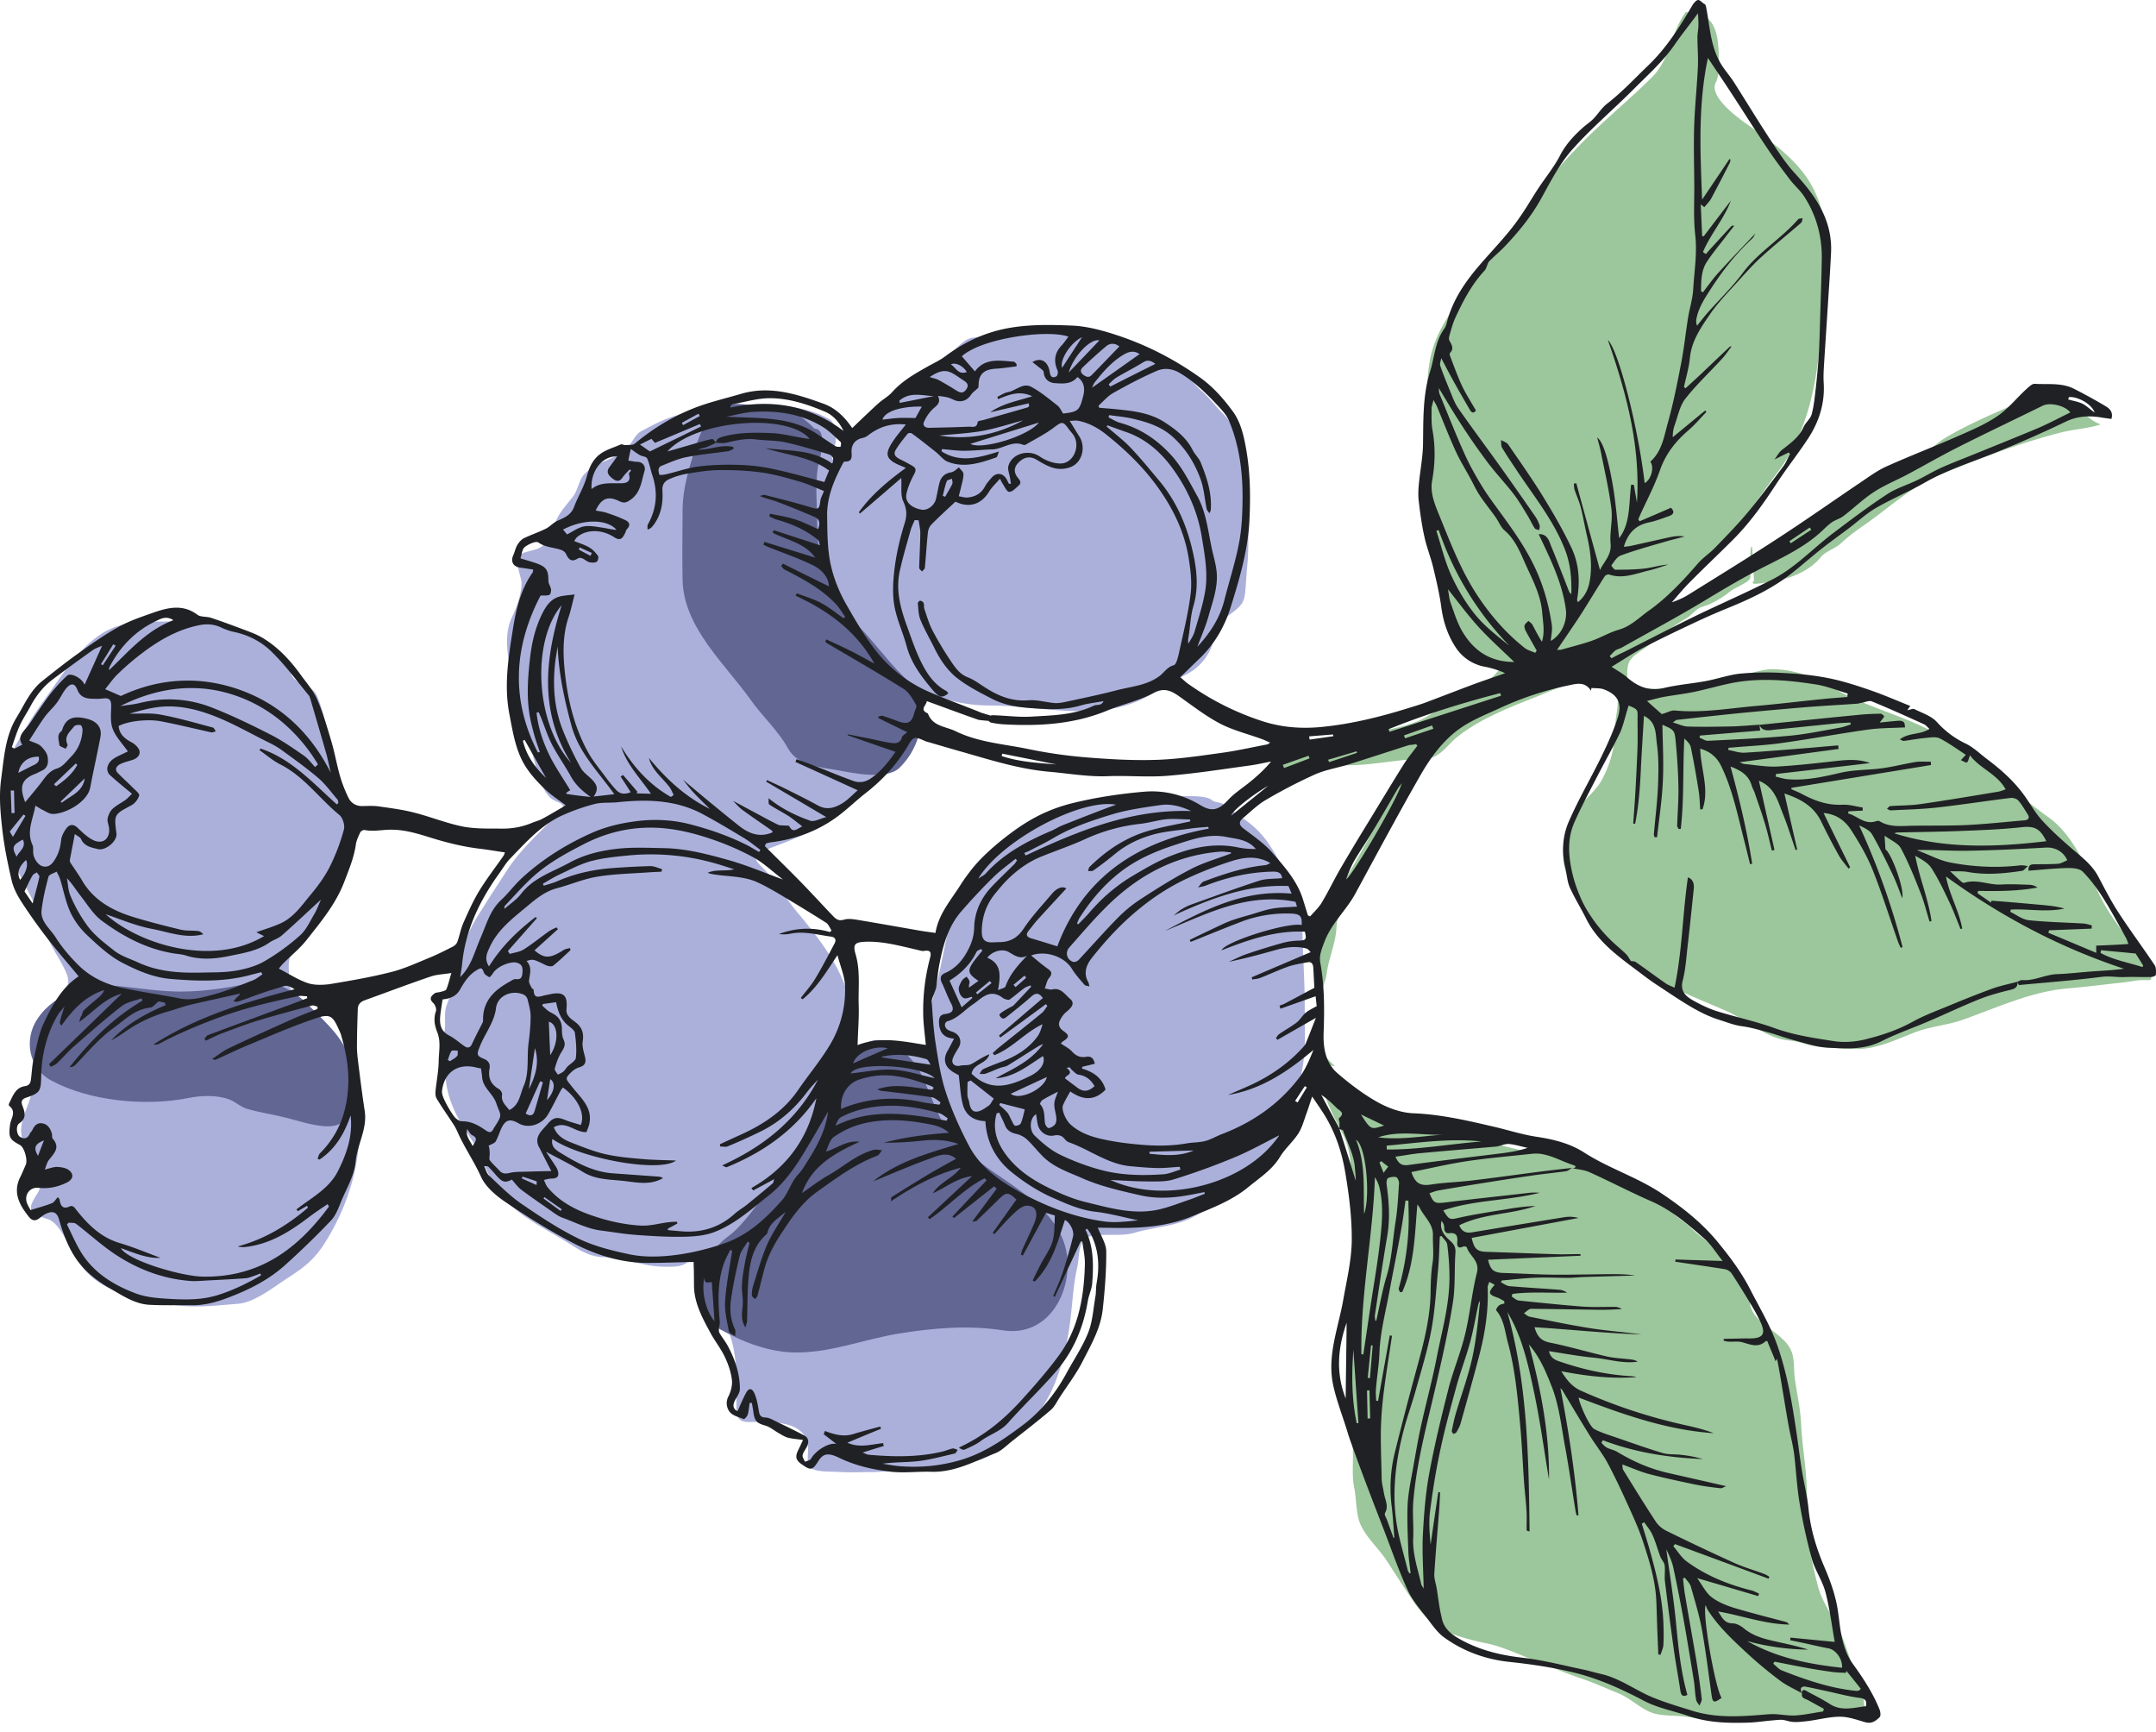 <svg width="193" height="155" fill="none" xmlns="http://www.w3.org/2000/svg"><g clip-path="url(#clip0)"><path d="M28.38 62.29c1.188 2.744 1.351 7.185 2.613 9.9 0 .506-.523.019-.814-.3.432.6.722 1.873.824 2.534.423 2.75-1.091 5.154-2.623 7.33a40.56 40.56 0 00-2.343 3.747c-.365.657-.097 1.962-.097 2.72 0 .498.9 1.191 1.263 1.458.86.633 1.578 1.48 2.332 2.235 1.773 1.773 2.235 4.065 2.526 6.51.549 4.608-.557 8.993-3.012 12.869-.912 1.44-1.865 2.169-3.26 3.066-1.222.785-2.983 2.217-4.47 2.332-1.633.125-3.099.307-4.782.205-2.387-.145-4.303-.857-6.608-1.566-.867-.267-2.16-1.287-2.623-2.04-.449-.73-.81-1.522-1.295-2.235-.436-.638-.961-1.704-1.739-1.943-1.91-.588-1.76-.969-.874-2.375.611-.971-.349-3.019-.929-3.844-1.181-1.682-.27-2.99.249-4.653.418-1.337-.037-2.89.4-4.2.568-1.705 1.317-3.394 2.374-4.858.673-.93.788-1.326.389-2.224-.406-.912-.982-1.723-1.425-2.634-.608-1.25-.975-2.617-1.598-3.886-.955-1.947-2.57-4.58-2.57-6.78 0-2.325-.34-4.35.875-6.51.847-1.505 1.676-2.962 2.71-4.372 1.84-2.51 3.997-6.365 7.406-6.91 2.357-.377 4.803-.194 7.19-.194 1.583 0 2.88.448 4.275 1.166 1.468.754 2.745 1.893 3.293 3.41.433 1.2 1.835.87 2.343 2.043zm83.274-11.663c-.356 3.733.245 3.06-2.767 5.248-.339.679-.16 1.487-.523 2.233-.503 1.035-1.225 1.788-2.256 2.303-1.385.693-2.574 1.56-3.966 2.21-4.21 1.964-9.115.522-13.513.522-1.463 0-2.732-.211-4.157-.594-.507-.137-2.15-.854-2.624-.475-.193.154-.355.818-.487 1.069-.572 1.087-1.42 2.4-1.745 3.538-.609 2.13-2.097 4-3.693 5.486-2.18 2.03-4.971 2.97-7.695 4.014-1.026.393-.532.917.154 1.603 1.097 1.097 1.897 2.552 2.898 3.753 1.207 1.448 2.339 2.848 3.3 4.476 1.307 2.21 2.031 4.815 2.031 7.363 0 1.525.234.83 1.497.76.957-.053 5.02.65 5.118.308.449-1.572-.203-3.453.273-5.058 1.083-3.655 1.3-7.88 3.277-11.27.487-.835 1.396-1.648 2.138-2.255.925-.758 1.903-1.697 2.968-2.245 2.892-1.487 5.898-2.11 9.12-2.34 1.439-.102 2.915-.011 4.358-.011.7 0 2.574-.107 3.088.32.347.29.896.177 1.294.535.381.343.851.684 1.282.962.968.622 1.78 1.344 2.447 2.292.836 1.189 1.421 2.39 2.042 3.705.443.937 1.069 2.349 1.069 3.396 0 2.47.214 5.016.214 7.528 0 2.13.182 4.903-.535 6.911-.776 2.174-1.517 4.878-3.099 6.626-1.769 1.956-3.643 3.707-5.878 5.119-1.8 1.137-3.783 1.102-5.712 1.674-1.213.359-2.695.041-3.942.309-1.176.252-.97 1.776-1.188 2.731-.455 1.991-.453 4.091-.82 6.103-.662 3.643-1.817 6.851-4.796 9.168-1.043.81-1.915 1.652-3.183 2.042-.951.293-1.97.244-2.897.535-.875.273-2.313.32-3.218.32-1.19 0-2.33.214-3.515.214-.962 0-1.939.052-2.898-.012-.604-.04-1.795.014-2.351-.249-.626-.297-.427-1.209-.427-1.77 0-2.393-2.683-2.458-4.394-2.458-1.273 0-2.019.209-2.019-1.235v-2.446c0-1.97-.273-3.728-1.164-5.51-.165-.331 0-.707-.332-.902-.447-.263-.811-.764-1.176-1.128-.627-.628-.764-1.559-1.068-2.352-.228-.59.155-1.717-.535-.855-.496.62-1.499.535-2.185.535-1.834 0-3.584-.797-5.462-.855-1.374-.043-2.304-.764-3.42-1.449-2.038-1.25-4.792-2.556-6.127-4.655-.682-1.072-1.164-2.375-1.734-3.515-.549-1.097-1.358-2.09-1.9-3.206-.697-1.435-.974-2.638-.974-4.227 0-1.005-.405-1.92-.107-2.933.238-.808-.036-1.67.214-2.47.228-.73 1.135-2.748.974-3.313-.24-.837 1.23-3.778 1.698-4.537.877-1.425 1.806-2.846 2.707-4.239 1.402-2.166 3.168-3.604 4.916-5.462.578-.614-.51-.686-.95-1.08-1.022-.92-1.288-2.917-1.71-4.18-.619-1.858-1.179-3.548-1.531-5.487-.37-2.033-1.17-4.531-.226-6.531.41-.868.855-2.065.855-3.04 0-.49-.651-2.056-.309-2.399.657-.656 2.034-.367 2.447-1.294.319-.718.715-1.375 1.056-2.114.282-.61 1.014-1.434 1.413-1.947.458-.588.506-1.437.998-1.983 1.092-1.214 2.754-1.258 3.847-2.351.416-.416.73-1.231 1.235-1.497.848-.446 1.647-.895 2.565-1.223 2.827-1.01 5.34-1.175 8.324-1.175 1.86 0 4.416.342 5.997 1.33.658.411.65 1.758.475 2.35-.152.515-.493 1.889.048.808 1.1-2.2 2.795-3.448 4.868-4.75 1.039-.651 1.856-1.498 2.945-2.042.79-.395 1.207-1.18 1.876-1.662.766-.552 1.643-1.903 2.613-2.02 1.302-.155 2.456-.427 3.764-.427 4.814 0 9.808.239 14.096 2.577 1.134.62 1.616 1.749 2.541 2.541.743.638 1.43 1.562 2.137 2.268 1.577 1.577 2.043 4.738 2.043 6.84 0 2.17.193 4.446-.012 6.603z" fill="#ABB0DB"/><path d="M68.923 36.436c1.742.051 2.764.701 3.992 1.929 1.052 0 .639 2.1.482 2.651-.523 1.828-.242 4.01-.242 5.907 0 3.435 1.173 6.596 3.617 9.04 1.412 1.412 2.57 3.052 3.977 4.46 1.108 1.108 1.808 1.547 1.808 3.133 0 1.964-.658 3.85-2.062 5.184-1.156 1.098-4.18.44-5.572.187-1.577-.287-3.532-.38-4.406-1.982-.816-1.496-2.298-2.866-3.294-4.272-2.287-3.228-6.026-6.493-6.12-10.755-.047-2.078 0-4.162 0-6.24 0-1.869.535-3.643 1.084-5.398.403-1.291 1.305-3.827 2.893-4.072 1.32-.203 2.59.191 3.843.228zm.107 69.937c3.409-3.408 4.469-8.305 7.26-12.08.926-.618 1.208-1.206 2.41-1.206 1.407 0 2.973 1.604 3.603 2.76.907 1.663 1.42 3.76 2.531 5.276 1.134 1.547 2.526 2.698 4.098 3.777 3.038 2.085 6.643 4.329 6.643 8.303 0 3.203-2.155 6.436-5.786 5.866-3.078-.482-6.315-.21-9.375.295-3.035.501-5.989 1.688-9.08 1.688-2.428 0-4.77-.895-6.87-2.076-1.423-.8-1.17-1.49-1.728-2.746-.85-1.911.969-4.491 2.41-5.544 1.541-1.126 2.542-2.97 3.885-4.313zM16.21 88.748c2.465 0 4.756-.458 7.178-.943 1.331 0 3.052.996 3.964 1.907 2.212 2.213 4.6 4.174 4.232 7.608-.229 2.137-.32 3.693-2.678 3.468-1.123-.107-2.255-.483-3.348-.763-1.148-.294-2.336-.45-3.47-.79-.607-.183-1.003-.63-1.593-.844-1.09-.397-2.476-.349-3.616-.12-3.848.77-8.89.291-12.321-1.58-1.97-1.075-2.472-3.665-1.179-5.545 1.668-2.426 4.702-3.157 7.46-2.867 1.777.188 3.575.47 5.37.47z" fill="#616693"/><path d="M147.875 6.92c1.693-1.693 1.654-3.97 3.028-5.829 1.563 0 2.429.522 2.79 2.147.191.857.324 3.376-.083 4.107-.722 1.3 2.068 3.275 2.852 3.827 1.621 1.14 3.379 2.403 4.668 3.92 1.475 1.738 2.281 3.986 2.281 6.276 0 1.078.052 2.169 0 3.246-.04.846-.373 1.687-.373 2.541 0 5.016-.701 10.832-3.817 14.987-2.147 2.863-4.118 6.048-6.7 8.588-1.049 1.032-2.298 1.773-3.391 2.738-.734.647-1.534 1.15-2.23 1.846-.49.49-1 1.19-1.598 1.556-3.792 2.317 6.161-2.838 11.403-6.146-.004-.338-.014-.675-.014-1.01 0-.686.133-1.281.186-.27l.059 1.134c.627-.4 1.179-.77 1.621-1.093 2.004-1.462 4.22-2.757 6.327-4.045 2.113-1.291 4.29-2.226 6.275-3.744 1.018-.778 1.825-1.813 2.935-2.479 1.197-.718 2.416-1.314 3.682-1.898 1.148-.53 2.414-.998 3.454-1.732.811-.573 1.174-.531 2.053-.238 1.53.51 2.727 1.31 3.921 2.188.7.515 1.064.39.581.529-1.016.29-2.248.372-3.34.653-3.76.969-7.3 2.334-10.89 3.817-2.549 1.053-4.582 3.039-6.825 4.564-.687.467-1.36.992-1.97 1.555-.538.496-1.292.626-1.815 1.266-.682.832-1.764 1.433-2.79 1.763-.87.28-1.876.47-2.79.55-.072.006-.467.072-.467-.094 0-.044.076-.143.118-.17a73.534 73.534 0 01-.08-1.392l-.231.146c.005.321.004.642-.014.96-.024.398-1.437.946-1.764 1.213-.688.564-1.649 1.155-2.51 1.4-.62.178-.981.783-1.514 1.08-1.405.78-2.629 1.935-3.962 2.841-1.083.737-1.315.991-1.265 2.385.058 1.638 5.175.937 6.119.644 1.111-.345 2.493-.725 3.672-.789 1.085-.058 2.088-.56 3.194-.56 2.152 0 3.917.82 5.788 1.867 2.453 1.374 5.116 2.07 7.643 3.267 4.251 2.014 7.482 5.402 11.274 8.11 2.295 1.64 3.461 4.687 4.647 7.105 1.199 2.446 3.242 4.423 4.439 6.929.318.666-.012.539-.57.539-.594 0-1.293.166-1.899.228-1.649.17-3.296.392-4.947.53-3.149.261-6.348 1.734-9.303 2.79-1.406.501-2.907.587-4.335 1.14-1.483.574-3.186 1.395-4.813 1.473-1.205.057-2.544-.11-3.754-.197-.925-.066-1.756-.485-2.635-.55-2.045-.151-3.859-1.864-5.684-2.655-2.567-1.113-5.13-2.108-7.529-3.547-1.737-1.042-3.014-2.441-4.097-4.066-.482-.723-.929-1.646-1.359-2.427-.393-.715-.99-1.38-1.265-2.136-.652-1.793-.279-3.747.653-5.425.643-1.157 1.834-1.918 2.427-2.987.798-1.435 1.214-2.936 1.214-4.574 0-1.398.962-3.816-.789-4.335-2.053-.608-4.475.699-6.347 1.431-2.397.938-5.166 2.032-7.136 3.692-.817.69-1.479 1.826-2.81 1.826-2.139 0-4.341.523-6.503.56-1.979.033-3.945.28-5.902.56-.466.067-1.791.437-1.4.176 1.43-.953 2.82-2.216 4.563-2.603 1.352-.3 2.677-.776 4.045-.975 1.497-.217 2.925-.474 4.357-.985 1.223-.437 2.264-1.353 3.464-1.867 1.144-.49 2.314-1.038 3.215-1.919.121-.118 1.333-1.26 1.058-1.338-.38-.108-.71-.075-1.089-.28-.826-.445-1.8-.822-2.5-1.452-.924-.832-1.47-2.454-1.535-3.692a10.475 10.475 0 00-.363-2.157c-.212-.744-.713-1.535-.757-2.324l-.014-.254c-.18-3.236-.359-6.462-.359-9.723 0-2.368-.162-4.795.197-7.125.647-4.209 4.257-7.2 6.441-10.631 2.446-3.846 5.196-7.237 8.484-10.351 1.631-1.546 3.396-3.023 4.999-4.626z" fill="#9CC69B"/><path d="M125.979 70.344c-1.47 2-2.691 4.24-3.991 6.351-.714 1.16-1.051 2.392-1.548 3.647-.359.905-.756 1.695-.803 2.688-.067 1.397-.706 2.754-.877 4.122-.091.73-.491 1.412-.59 2.155-.145 1.083-.156 2.131-.156 3.228 0 .645.112 1.213.312 1.724l1.163 1.161c-.14 0-.358-.057-.584-.112.6.833 1.455 1.526 2.403 2.226 1.723 1.272 3.279 2.47 5.433 2.901 3.381.676 6.627 1.982 10.023 2.622 1.946.368 3.952.473 5.769 1.18 1.821.71 3.455 1.53 5.121 2.467.59.332 1.336.828 1.705 1.401.457.711 1.393 1.173 1.991 1.77.709.709 1.589 1.322 2.393 1.918 1.452 1.076 2.606 3.194 2.925 4.95.329 1.808 2.921 2.452 3.663 4.122.343.77.224 1.755.345 2.581.192 1.323.496 2.681.557 4.015.064 1.409.281 2.851.41 4.261.204 2.25.079 4.518.36 6.769.147 1.175.429 2.265.713 3.401.369 1.475 1.353 2.756 1.983 4.114.555 1.195.878 2.662 1.483 3.786.297.551.656 1.575.656 2.204 0 .349.098 1.213.328 1.508.107.138-.844-.111-.918-.115-1.05-.055-2.053.148-3.089.148-.601 0-1.268-.08-1.852.073-1.742.459-3.456.369-5.27.369-1.693 0-3.407-.085-5.08-.328-1.02-.148-2.342-.013-3.295-.442-.99-.446-1.791-1.253-2.802-1.664-1.1-.446-2.18-.942-3.311-1.319-1.404-.468-2.746-1.063-4.13-1.59-1.38-.524-2.915-1.268-4.359-1.557a22.242 22.242 0 01-3.098-.844c-.748-.267-1.173-.727-1.836-1.106-.447-.256-1.173-1.176-1.475-1.614-.862-1.255-1.678-2.546-2.515-3.827-.71-1.085-1.695-1.931-2.287-3.114-.492-.984-.405-2.36-.623-3.426-.186-.911-.114-1.848-.114-2.778 0-1.419-.148-2.848-.148-4.277 0-1.893-.295-3.736-.295-5.63 0-1.932.549-3.804.59-5.753.051-2.387.338-4.758-.074-7.145-.344-1.997-.009-4.204-.967-6.04-.734-1.408-1.725-3.211-1.909-4.777-.034-.288-.448-1.21-.262-1.443.128-.16.503-.082.858.003a4.748 4.748 0 01-.579-1.05l-.312-.311V83.03l7.965-14.102v1.416z" fill="#9CC69B"/><path d="M152.025 0c-.16-.012-.407.273-.531.483-1.135 1.931-2.307 3.8-3.948 5.373-1.209 1.163-2.357 2.401-3.689 3.429-.469.359-.79.903-1.21 1.337-.271.284-.604.495-.9.755-.839.742-1.58 1.535-2.11 2.562-.519 1.003-1.247 1.894-1.876 2.835-.716 1.077-1.345 2.228-2.122 3.243-.901 1.189-1.937 2.278-2.925 3.405-1.406 1.596-2.64 3.292-3.183 5.397-.049.198-.111.408-.222.57-.852 1.163-.889 2.586-1.296 3.886-.666 2.13-.592 4.333-.629 6.524-.025 1.176-.259 2.352-.37 3.516-.05.507-.074 1.027-.013 1.522.124 1.065.272 2.142.506 3.194.198.928.568 1.832.79 2.76.284 1.189.568 2.377.728 3.578.173 1.288.58 2.488 1.271 3.553a3.955 3.955 0 002.653 1.758 8.082 8.082 0 011.789.57c-.999.358-2.011.692-3.011 1.064-1.382.52-2.751 1.052-4.133 1.572-.432.16-.889.297-1.333.433-2.566.805-5.158 1.46-7.835 1.733-1.9.198-3.751.062-5.577-.557a24.502 24.502 0 01-6.491-3.293c-.222-.16-.432-.359-.703-.594.605-.582 1.16-1.126 1.727-1.671 1.333-1.275 2.234-2.835 2.777-4.568.802-2.562 1.567-5.15 1.69-7.86.099-2.142.074-4.259-.308-6.376-.21-1.188-.494-2.377-1.185-3.317-.814-1.114-1.777-2.204-2.887-2.996-2.32-1.659-4.862-2.971-7.576-3.85-1.284-.42-2.629-.78-3.961-.83-1.777-.074-3.566-.11-5.368.174-2.245.359-4.158 1.238-5.947 2.575-.494.371-1.074.631-1.616.94-1.148.644-2.27 1.288-3.172 2.303-.345.384-.839.631-1.221.99-.778.706-1.53 1.436-2.32 2.191-.666-.977-1.468-1.782-2.566-2.178-2.394-.867-4.813-1.647-7.404-.88-1.431.422-2.912.756-4.294 1.313-1.888.755-3.615 1.82-5.194 3.132-.185.16-.543.111-.827.136-.148.013-.333-.111-.457-.05-.814.372-1.69.533-2.32 1.337-.419.533-.555 1.028-.727 1.622-.26.904-.778 1.733-1.11 2.625-.272.718-.852.965-1.482 1.237-.37.161-.666.52-1.036.706-.642.322-1.333.545-1.987.866-.234.124-.444.372-.58.607-.16.273-.222.607-.357.904-.26.582 0 1.04.629 1.114.37.05.752.111 1.16.173-.025.112-.025.21-.062.273-1.098 1.547-1.493 3.367-1.777 5.162-.395 2.475-.79 4.988-.296 7.514.32 1.659.568 3.354 1.518 4.79.469.706 1.06 1.337 1.678 1.931.543.52 1.184.929 1.838 1.424-.11.062-.259.173-.42.26-.58.334-1.147.68-1.739.99-.259.136-.555.198-.839.322a6.718 6.718 0 01-2.69.52c-1.172-.012-2.369.037-3.517-.186-1.48-.297-2.9-.879-4.367-1.25-1.012-.26-2.061-.396-3.098-.544-.493-.075-1.011-.05-1.517-.038-.568.013-1.012-.26-1.247-.73a12.128 12.128 0 01-.752-1.919c-.296-1.015-.47-2.055-.765-3.07-.383-1.287-.753-2.587-1.284-3.813-.345-.804-.962-1.497-1.48-2.215-.975-1.35-2.098-2.55-3.541-3.38-.593-.334-1.247-.544-1.888-.792-.864-.322-1.728-.644-2.591-.928-.395-.137-.914-.05-1.222-.273-1.32-.99-2.665-.644-4.01-.173-1.05.371-2.122.73-3.085 1.275-1.246.693-2.43 1.535-3.59 2.364-1.086.768-2.135 1.61-3.184 2.439-1.074.842-1.604 2.092-2.283 3.218C.477 65.82.366 67.763.107 69.695c-.21 1.51-.074 2.984.087 4.444.172 1.572.493 3.132.851 4.667.16.681.506 1.337.888 1.931a48.861 48.861 0 002.283 3.219c.9 1.163 1.876 2.278 2.826 3.429-1.518.99-2.357 2.587-3.122 4.184-.481 1.015-.654 2.179-.913 3.28-.136.57-.16 1.164-.235 1.746-.037.334-.148.557-.542.619-.852.124-1.074.879-1.407 1.523-.037.061-.05.21 0 .235.69.544.136 1.139.074 1.708-.136 1.114-.062 1.287.9 1.807.383.211.704 1.35.507 1.771-.16.346-.297.705-.47 1.052-.727 1.411-.098 2.537.766 3.614.308.384.617.372.987.062.247-.198.518-.383.814-.458.481-.136.74.124.876.594.47 1.635 1.086 3.219 2.283 4.457.679.706 1.518 1.3 2.381 1.795 1.086.619 2.16 1.349 3.468 1.411 1.258.062 2.517.025 3.775.037 1.197.013 2.295-.309 3.406-.743 1.777-.68 3.467-1.547 4.886-2.81a74.632 74.632 0 004.146-4.023c.444-.47.691-1.151.938-1.77.481-1.139 1.16-2.29 1.27-3.478.149-1.573 1.074-2.971.815-4.593-.21-1.362-.382-2.736-.555-4.11-.062-.52-.136-1.052-.136-1.572 0-1.139.037-2.278.074-3.429.013-.409.26-.644.654-.78 1.962-.706 3.912-1.448 5.886-2.117.543-.185 1.135-.198 1.838-.31-.172.57-.271 1.028-.444 1.45-.05.123-.32.185-.506.234-.185.062-.432.038-.567.149-.272.21-.519.458-.111.842.172.16.32.544.246.742-.234.669-.123 1.275.124 1.894.333.842.135 1.709.123 2.563-.012.904-.197 1.807-.284 2.699-.024.235 0 .52.124.705.481.792 1.024 1.56 1.53 2.34.148.235.271.495.382.755.605 1.324 1.432 2.525 2.036 3.862.42.916 1.345 1.696 2.209 2.278 1.913 1.3 3.887 2.525 5.935 3.602 2.098 1.114 4.368 1.832 6.786 1.832 1.345 0 2.703-.062 4.11-.086.012.619.024 1.324.024 2.017-.012 1.61.74 2.971 1.468 4.321.395.73.926 1.398 1.284 2.141.308.644.555 1.35.641 2.055.062.483-.086 1.052-.308 1.498a1.278 1.278 0 00.11 1.386c.26.335.815.471 1.26.644.061.025.308-.235.357-.408.099-.335.111-.694.173-1.04h.197c.05.297.111.594.148.903.111.756.334.917 1.05 1.127.444.124.814.458 1.233.693.247.136.506.31.777.384.42.111.864.136 1.37.21-.173.372-.296.644-.432.916-.283.57-.21.892.284 1.238.852.607.987.582 1.543-.297.394-.619.838-.742 1.789-.284 1.468.718 3.023 1.076 4.614 1.262 1.21.149 2.456-.025 3.69.013 2.097.061 3.874-.941 5.725-1.659.543-.211 1-.681 1.48-1.065 1.173-.928 2.358-1.832 3.493-2.81.345-.297.543-.755.802-1.139.69-1.064 1.48-2.092 2.048-3.218.765-1.498 1.629-2.984 1.802-4.704.185-1.709.32-3.417.308-5.125 0-.681-.469-1.374-.753-2.129.543.012 1.061.012 1.567.024 2.332.025 4.64-.123 6.836-1.027 1.777-.73 3.603-1.411 5.096-2.649.987-.817 2.098-1.51 2.801-2.674.457-.755 1.16-1.349 1.641-2.092.346-.532.506-1.176.728-1.783.173-.458.309-.928.518-1.535.383.57.704 1.028 1.012 1.51 1.049 1.647 1.654 3.467 1.962 5.361.333 1.993.592 4.035.568 6.041-.025 1.77-.457 3.552-.765 5.31-.445 2.513-1.456 4.977-.901 7.589.284 1.312.765 2.574 1.172 3.849.136.446.272.892.432 1.325a189.21 189.21 0 001.37 3.714c.518 1.374 1.048 2.735 1.579 4.11.691 1.794 1.32 3.627 2.122 5.372.408.904 1.098 1.684 1.715 2.488.469.607.914 1.275 1.518 1.721 1.715 1.25 3.69 1.968 5.787 2.203 1.999.211 3.973.496 5.923.978 2.196.545 4.207 1.461 6.206 2.513 1.247.656 2.703.916 4.06 1.387 1.69.569 3.43.619 5.182.569.975-.025 1.95-.21 2.937-.26.395-.025.802.186 1.209.198.432.025.876-.037 1.32-.086.951-.124 1.901-.384 2.851-.384.752 0 1.517.285 2.258.495.567.161.95-.124 1.283-.458.111-.111.074-.458 0-.656-.592-1.498-1.481-2.835-2.418-4.135-.58-.804-.852-1.745-1.037-2.711-.173-.928-.222-1.894-.432-2.81-.234-1.027-.592-2.03-1.012-3.008-.74-1.708-1.283-3.454-1.468-5.31-.123-1.226-.444-2.439-.629-3.665-.185-1.176-.321-2.364-.506-3.54-.37-2.488-.802-4.964-1.629-7.353-.617-1.795-1.592-3.404-2.455-5.088-.802-1.572-1.851-2.959-2.949-4.296-1.407-1.695-3.11-3.045-4.961-4.283-2.196-1.473-4.738-2.253-6.934-3.664-1.345-.866-2.813-1.201-4.356-1.436-1.197-.185-2.369-.557-3.553-.842-2.443-.569-4.874-1.15-7.404-1.25-1.061-.037-2.196-.445-3.146-.965-1.296-.718-2.517-1.647-3.64-2.612-1.061-.916-1.296-2.241-1.246-3.627.074-2.093.086-4.185-.297-6.264-.123-.632.124-1.238.371-1.882.629-1.659 1.949-2.81 2.764-4.308 1.912-3.528 3.812-7.068 5.799-10.547.95-1.659 2.097-3.243 3.702-4.332 1.061-.718 2.307-1.201 3.479-1.746a28.17 28.17 0 016.071-2.005c.753-.161 1.493-.384 2.048.47.013-.086.025-.16.037-.247.358.037.741 0 1.074.111 1.234.446 1.69 1.213 1.308 2.463-.383 1.214-.913 2.39-1.469 3.529-.95 1.955-2.06 3.837-2.924 5.818-.58 1.312-.679 2.772-.321 4.209.136.569.161 1.2.395 1.72.42.941.975 1.82 1.431 2.736 1.098 2.24 3.097 3.565 4.985 5.001.407.31.815.607 1.234.891 1.098.718 2.184 1.473 3.319 2.13.765.445 1.592.841 2.431 1.101.666.21 1.333.483 2.048.57.802.111 1.58.346 2.357.557.765.21 1.506.495 2.271.693.999.26 2.011.619 3.035.669 1.592.074 3.22.21 4.763-.57 1.382-.693 2.85-1.2 4.269-1.807 1.53-.656 3.035-1.374 4.59-1.993.889-.347 1.814-.594 2.739-.817.42-.1.63-.273.605-.681.062.136.123.26.123.26 2.493-.235 4.936-.421 7.367-.73.74-.1 1.443.049 2.159.012.765-.025 1.53.012 2.295 0 .161 0 .444-.112.444-.198.013-.285.037-.644-.111-.867-1.073-1.61-2.233-3.156-3.282-4.778-.666-1.028-1.221-2.13-1.801-3.219-.543-.99-1.407-1.646-2.246-2.364-.95-.817-1.888-1.659-2.739-2.587-.605-.656-1.037-1.449-1.555-2.179-.925-1.3-2.098-2.352-3.369-3.305-.629-.47-1.209-1.052-1.9-1.387a8.126 8.126 0 01-2.591-1.93c-.506-.558-1.333-.818-2.024-1.164-.148-.075-.394.061-.629.099.074-.112.136-.21.259-.384-1.184-.47-2.332-.978-3.516-1.386-1.247-.434-2.505-.842-3.801-1.102-1.308-.26-2.653-.396-3.985-.458a25.445 25.445 0 00-3.887.05c-1.024.098-2.011.47-3.023.655-1.271.236-2.579.334-3.837.632-1.333.322-2.357-.124-3.32-.966-.37-.322-.826-.57-1.369-.928 1.049-.632 1.949-1.25 2.912-1.746 1.567-.817 3.171-1.572 4.775-2.327a59.878 59.878 0 012.579-1.127c1.925-.78 3.825-1.646 5.503-2.896 1.012-.768 1.962-1.622 2.961-2.414.827-.656 1.678-1.263 2.517-1.894.802-.607 1.555-1.312 2.431-1.82 1.444-.83 2.986-1.473 4.43-2.302 1.95-1.102 4.059-1.77 6.12-2.588a103.643 103.643 0 006.466-2.847c1.024-.483 2.048-.532 3.121-.359.297.05.593.087.926.136.185-.557-.123-.903-.469-1.114a49.07 49.07 0 00-2.85-1.572c-1.123-.582-2.357-.384-3.542-.458-.271-.012-.58.334-.839.557-.839.78-1.579 1.72-2.529 2.352-1.061.718-2.283 1.238-3.467 1.758-2.135.94-4.307 1.77-6.429 2.724-.827.37-1.579.928-2.332 1.435-2.406 1.622-4.775 3.293-7.206 4.878-2.702 1.77-5.466 3.466-8.205 5.174-.457.285-.951.495-1.481.681.53-.607 1.049-1.238 1.616-1.807 1.284-1.3 2.616-2.55 3.899-3.838 1.481-1.485 2.69-3.194 3.838-4.951.913-1.4 1.962-2.711 2.875-4.11.962-1.486 1.48-3.12 1.369-4.927-.037-.594 0-1.188.037-1.77.124-1.98.26-3.962.383-5.942.086-1.288.173-2.575.234-3.863.087-1.522-.271-2.92-1.024-4.27-.629-1.14-1.456-2.092-2.319-3.046-.778-.866-1.432-1.881-2.073-2.859-1.123-1.708-2.184-3.466-3.283-5.187-.357-.557-.814-1.064-1.159-1.634-.889-1.473-.975-3.169-1.271-4.803-.037-.173-.05-.384-.148-.52-.21-.087-.408-.371-.605-.384zm-31.526 78.72c.21-.582.432-1.164.74-1.696.531-.904 1.135-1.77 1.678-2.674.753-1.25 1.481-2.526 2.221-3.788.099-.161.235-.31.346-.458-.395 1.423-4.282 8.059-4.985 8.616zm3.405 22.022c-1.197.359-1.16.421-2.085-1.003.666.322 1.333.644 2.085 1.003zm-.53 1.052c1.888-.631 3.825-.186 5.75-.235-1.925.136-3.825.483-5.75.235zm9.242.371c-2.826.223-5.639.743-8.477.718 0-.111 0-.222-.013-.346 2.814-.248 5.627-.681 8.49-.372zm4.133.57c-.765.26-1.517.384-2.282.483-2.789.346-5.59.668-8.379 1.052-.629.087-.9-.136-1.172-.743.815-.111 1.555-.26 2.32-.322 2.221-.21 4.442-.383 6.663-.582.395-.037.79-.259 1.172-.235.568.05 1.123.235 1.678.347zm-12.474 1.683c-.173.223-.284.372-.42.558-.123-.322-.247-.619-.37-.917.049-.049.111-.086.16-.136.21.174.42.335.63.495zm32.13 42.46c1.789.496 3.616.743 5.466.768-.839-.272-1.69-.458-2.529-.644-1.16-.26-2.32-.483-3.27-1.287-.271-.223-.654-.421-.987-.421-.728-.012-.925-.52-1.283-1.065 2.147.372 4.121 1.127 6.379 1.176-.173-.161-.21-.21-.259-.222-1.567-.421-3.134-.805-4.689-1.275-.716-.223-1.444-.52-2.024-.966-.505-.396-.814-1.052-1.283-1.696 1.95.569 3.702 1.089 5.466 1.609l.074-.223c-.222-.099-.431-.222-.666-.284-2.085-.52-4.059-1.312-5.799-2.587-.481-.347-.815-.916-1.209-1.375l.148-.185c2.788 1.027 5.577 2.055 8.378 3.095.024-.062.049-.112.074-.174-.148-.086-.296-.185-.457-.247-.888-.335-1.814-.595-2.69-.991a213.903 213.903 0 01-6.12-2.896 2.424 2.424 0 01-.9-.793c-1-1.522-1.962-3.082-2.925-4.642-.062-.111-.049-.272-.074-.483.876.322 1.629.657 2.419.867 1.332.347 2.677.631 4.034.916.765.161 1.555.26 2.333.347.16.012.333-.124.505-.186-1.789-.409-3.479-.792-5.17-1.176-1.641-.371-3.146-1.027-4.577-1.894-.284-.173-.642-.223-.938-.384-.185-.099-.321-.272-.481-.421.049-.074.086-.161.135-.235 2.888 1.102 5.886 1.56 8.946 1.684a11.234 11.234 0 00-1.9-.372c-.568-.074-1.172-.012-1.715-.173-1.407-.421-2.789-.916-4.183-1.399-.654-.223-1.32-.421-1.925-.743-.432-.235-1.32-2.228-1.394-2.822 3.923 1.498 7.86 2.909 12.092 3.194-.864-.334-1.752-.545-2.653-.743a48.36 48.36 0 01-9.23-3.058c-.814-.359-1.295-1.002-1.764-1.745 2.283.446 4.491.693 6.725.532-.259-.099-.543-.086-.802-.111-2.012-.149-3.973-.582-5.874-1.226-.469-.161-.987-.272-1.147-.99 1.382.211 2.677.458 3.998.582 1.308.124 2.591.557 3.936.359-.198-.136-.407-.173-.605-.198-.703-.087-1.431-.112-2.11-.26-1.727-.396-3.418-.904-5.145-1.25-.728-.149-1.111-.483-1.37-1.375 3.245.199 6.404.545 9.563.644-1.53-.21-3.06-.322-4.578-.557-1.814-.285-3.615-.668-5.417-1.027-.185-.037-.345-.198-.518-.31.21-.136.432-.396.642-.396 2.048.012 4.096.062 6.145.087.654.012 1.32-.037 1.974-.062a1.04 1.04 0 00-.605-.198c-.95-.013-1.912.037-2.85-.025-1.925-.149-3.838-.347-5.762-.545-.223-.024-.432-.235-.642-.359.025-.074.049-.161.074-.235 1.616-.21 3.245-.074 4.886-.111a1.4 1.4 0 00-.691-.26c-1.493-.112-2.986-.198-4.466-.322-.26-.025-.506-.223-.766-.347.025-.049.062-.111.087-.161.999-.086 1.999-.21 2.998-.247.987-.037 1.962.012 2.949.012.469 0 .938-.062 1.395-.074 1.53-.05 3.047-.087 4.577-.136-.691-.112-1.369-.124-2.06-.124-1.74.012-3.48.062-5.232.049-1.456-.012-2.924-.111-4.38-.148-.95-.025-1.259-.223-1.481-1.188 2.776-.124 5.528-.236 8.279-.359 0-.05 0-.099-.012-.149-.74 0-1.481.037-2.221.012-2.048-.062-4.096-.148-6.145-.21-.863-.025-1.135-.223-1.369-1.25l9.562-1.783a2.981 2.981 0 00-1.234-.074c-2.763.445-5.54.903-8.304 1.361-.53.087-.9-.061-1.135-.631 2.172-1.077 4.615-.953 6.836-1.733-.851.037-1.691.136-2.53.285-1.419.235-2.85.445-4.257.755-.888.198-.925.26-1.48-.644 2.813-.953 5.799-.854 8.625-1.572a4.75 4.75 0 00-1.111.025c-2.381.272-4.763.52-7.144.817-1.123.136-1.222.124-1.604-.805.247-.074.493-.185.74-.235 1.493-.26 2.999-.508 4.492-.743 1.382-.223 2.764-.433 4.146-.631.937-.136 1.887-.223 2.838-.359.197-.025.37-.198.542-.297-.987.111-1.974.223-2.949.346-2.011.26-4.01.545-6.021.78-1.209.149-2.431.174-3.628.359-.937.149-1.443-.074-1.777-1.114 1.679-.334 3.332-.73 4.998-.978 1.925-.284 3.862-.445 5.787-.656 1.369-.148 2.492.632 3.726 1.015.296.087.198.273-.111.273.518.111 1.074.148 1.542.359 1.864.841 3.677 1.795 5.553 2.612 1.826.804 3.307 2.092 4.775 3.379.58.508 1 1.226 1.592 1.956-1.542-.05-2.887-.087-4.22-.136-.012.062-.012.124-.025.198 1.481.223 2.949.433 4.43.668.222.037.494.198.617.384a85.53 85.53 0 011.789 2.872c.259.433.506.879.728 1.337.605 1.213.333 1.634-1.024 1.609-.123 0-.247-.012-.37 0l-1.826.037c0 .05-.013.112-.013.161.148.037.296.087.445.087.419.025.851-.05 1.246.062.715.198 1.394.52 2.073-.099.061-.05.209 0 .148 0 .259.643.493 1.188.74 1.795.099-.174.161-.26.136-.211.099.52.21 1.114.308 1.709.247 1.436.469 2.872.728 4.307.148.818.37 1.635.482 2.452.185 1.473.246 2.97.493 4.431a49.642 49.642 0 001.098 5.001c.284 1.015.938 1.931 1.21 2.947.382 1.423.555 2.896.839 4.481-1.432-.136-2.703-.26-3.961-.384-.013.074-.013.161-.025.235l1.259.26c.728.161 1.443.334 2.184.471.617.111 1.258.94 1.197 1.733-3.024-.322-5.874-.904-8.49-2.39zm-31.415-41.519c.124.037.259.372.247.557-.074 1.114-.123 2.241-.296 3.343-.272 1.683-.333 3.404-.839 5.05-.383 1.275-.605 2.6-.901 3.9-.025 0-.062 0-.086-.013-.013-.161-.062-.322-.037-.482.357-2.377.703-4.742 1.11-7.118.259-1.548.148-3.058-.062-4.593-.024-.186.013-.495.124-.557.21-.099.518-.149.74-.087zm34.537 44.156c-.296-.111-.531-.396-.79-.606l.111-.186c1.025.198 2.049.408 3.073.594.715.124 1.431.235 2.159.334.383.05.777.05 1.16.075.012-.062.037-.112.049-.174.432.533.864 1.065 1.284 1.597-.05.05-.099.112-.148.161-.099.013-.198.037-.297.025-2.295-.235-4.466-.978-6.601-1.82zm4.269 2.996c-.617-.396-1.271-.73-1.912-1.065-.21-.111-.518-.408-.617.112-.025-.161-.087-.322-.037-.471.025-.074.234-.161.345-.136.679.124 1.345.285 2.012.421.962.211 1.912.47 2.887.594.555.075.629.285.568.743-1.123.136-2.209.47-3.246-.198zm-35.178-10.299c-.074-.458-.247-.916-.222-1.362.123-1.956.296-3.899.444-5.843.037-.483.049-.966.074-1.436-.049-.012-.099-.012-.16-.025a588.98 588.98 0 00-.691 4.717c-.087-1.003-.173-2.006-.05-2.984.235-1.857.531-3.713.926-5.533.407-1.906.925-3.8 1.443-5.682.358-1.312.852-2.587 1.21-3.899.308-1.127.505-2.291.752-3.442.025-.111.099-.21.148-.322-.172 1.746-.333 3.466-.703 5.15-.37 1.659-.962 3.256-1.444 4.877-.16.533-.271 1.065-.382 1.61-.025.086.074.21.123.309.099-.049.247-.074.284-.148.148-.26.308-.533.383-.817.567-2.018 1.135-4.036 1.665-6.066.519-1.993.839-4.023.753-6.103 0-.161.099-.322.148-.483.16.087.309.173.481.26-.617.706-.567.867.222 1.139.222.074.42.21.63.322.012.074.012.136.024.21-.172.062-.37.075-.493.186-.124.099-.296.384-.247.433.716.842.777 1.894 1.049 2.897.641 2.364.864 4.803 1.086 7.229.16 1.733.234 3.479.357 5.224.062.867.173 1.733.223 2.6.037.582 0 1.163.012 1.745 0 .025.123.05.259.099-.074-6.647-.185-13.22-1.987-19.645 1.358 2.265 1.888 4.803 2.419 7.316.53 2.538.876 5.112 1.308 7.675.049-4.073-.716-8.034-1.802-12.095 1.024 1.201 1.543 2.501 2.049 3.776.666 1.708.851 3.54 1.184 5.335.358 1.932.629 3.875.95 5.819.025.136.062.26.099.383.049-.012.111-.012.16-.024-.308-3.813-.888-7.589-1.616-11.364a.708.708 0 01.222.26c.79 1.324 1.579 2.649 2.394 3.961.518.842 1.147 1.622 1.616 2.488.728 1.362 1.37 2.773 2.011 4.184.408.904.815 1.82 1.123 2.761.568 1.708 1.111 3.441 1.21 5.261.049.928.061 1.857.098 2.773.025.705.062 1.423.087 2.129.061.012.123.025.197.049.086-.297.247-.606.259-.903.037-.656.025-1.3 0-1.956-.086-2.216-.617-4.358-1.209-6.474-.222-.805-.481-1.61-.728-2.414.074-.037.148-.075.222-.124.259.384.568.743.753 1.164.271.606.444 1.262.678 1.894.099.272.358.519.395.792.062.458-.024.953.025 1.411.247 2.03.506 4.06.79 6.078.172 1.25.407 2.476.592 3.726.062.396.197.607.629.384-.604-2.142-.814-4.32-1.024-6.511-.21-2.179-.568-4.345-.864-6.524.247.52.506 1.077.63 1.646.345 1.622.666 3.256.962 4.89.308 1.733.592 3.478.876 5.224.086.557.099 1.139.198 1.696.037.198.197.371.308.544.074-.21.222-.42.197-.618a74.547 74.547 0 00-.468-3.355c-.334-1.981-.691-3.949-1.025-5.93-.086-.495-.123-.99-.185-1.485.062-.025.111-.037.173-.062.185.26.444.495.531.792.357 1.263.752 2.538.987 3.825.345 1.907.58 3.838.851 5.757.111.841.198.878.913.383-.58-.941-1.715-7.353-1.431-8.306.086.186.123.334.21.458.937 1.461 2.196 2.637 3.467 3.813a36.567 36.567 0 003.023 2.513c.592.445 1.296.742 1.937 1.114-.099.445.284.47.531.606.469.26.95.52 1.419.78-.025.074-.037.149-.062.235-.839.124-1.666.31-2.505.359-.777.038-1.579-.173-2.356-.111-2.283.186-4.566.396-6.812-.297-1.197-.371-2.406-.73-3.566-1.201-1.567-.644-2.949-1.721-4.639-2.104-.494-.112-.987-.26-1.481-.372-1.863-.383-3.714-.879-5.589-1.089-2.073-.235-4.023-.73-5.812-1.795-.679-.408-1.234-.941-1.382-1.77-.21-.842-.308-1.721-.444-2.587zm-1.382-.384c-.309-1.387-.802-2.724-.728-4.184.049-1.052-.074-2.117 0-3.169.296-3.714 1.32-7.304 2.135-10.919.53-2.314 1.048-4.642 1.419-6.994.222-1.436.123-2.909.222-4.37.037-.507-.062-.779-.482-1.151-.444-.396-.974-.978-.752-1.77.135.173.234.384.234.582-.012.334.124.557.444.52.593-.062.778.185.728.755-.037.359.025.693.543.433.074-.037.296.025.309.087.234.767 1.172 1.176.901 2.265-.457 1.82-.617 3.701-1.062 5.534-.394 1.634-1.061 3.206-1.48 4.84-.642 2.525-1.259 5.05-1.728 7.613-.333 1.795-.469 3.639-.567 5.459-.074 1.547.037 3.107.074 4.828-.124-.223-.185-.285-.21-.359zm-1.209-1.263c-.284-1.126-.605-2.24-.852-3.367-.641-3.058-.321-6.078.444-9.061.309-1.213.741-2.39 1.086-3.603.506-1.819 1.074-3.614 1.419-5.459.333-1.77.432-3.602.605-5.397.099-1.003.111-2.005.16-3.008.05-.013.099-.025.148-.05.185.26.482.495.519.78.123.953.197 1.931.197 2.885.012 2.475-.679 4.84-1.147 7.241-.395 2.018-.938 4.011-1.382 6.016-.26 1.164-.457 2.328-.667 3.504-.197 1.176-.469 2.339-.543 3.515-.074 1.449.013 2.909.062 4.37.025.619.136 1.238.197 1.857a.791.791 0 00-.098.037c-.05-.087-.124-.173-.148-.26zm-2.419-12.379a32.6 32.6 0 01.247-3.466c.21-1.721.494-3.441.753-5.162l-.198-.037c-.345 1.956-.703 3.912-1.049 5.868-.061-.013-.111-.013-.172-.025-.013-.372-.05-.731-.013-1.09.087-1.077.272-2.141.309-3.218.074-1.832.543-3.602.876-5.385.345-1.857.728-3.714 1.061-5.571.16-.878.272-1.77.395-2.649.086 0 .173.013.259.013.012.817.049 1.621.012 2.438a23.664 23.664 0 01-.876 5.41c-.024.099.074.223.111.334h.198c1.098-2.476 1.123-5.137 1.357-7.836.148.149.235.347.346.533.419.705 1.073 1.287 1.048 2.203-.024.842.099 1.671-.037 2.525-.135.855-.16 1.733-.172 2.6-.037 2.575-.753 5.013-1.419 7.465a322.693 322.693 0 00-1.777 6.845 13.094 13.094 0 00-.284 4.853c.111.928.16 1.869.234 2.797-.024 0-.049.013-.074.013-.197-.533-.382-1.065-.58-1.597-.074-.211-.259-.483-.185-.619.358-.619.013-1.176-.086-1.758-.074-.446-.197-.879-.21-1.324-.024-1.399-.086-2.786-.074-4.16zm-.975-4.84c-.061-.012-.135-.012-.197-.025l.296-2.909c.05 0 .099.013.148.013-.086.977-.16 1.943-.247 2.921zm.025 3.602c-.074 0-.16.013-.234.013-.013-.842-.037-1.672-.05-2.513.074 0 .148 0 .222-.013.013.842.037 1.684.062 2.513zm-1.209.434c-.457-2.179-.457-4.383-.296-6.586.148 2.191.296 4.382.456 6.573-.061 0-.111.013-.16.013zm-.901-8.988c-.025 2.352-.062 4.556-.086 6.772-.864-2.216-.741-4.432.086-6.772zm2.53-13.035c.197.31.345.644.419.978.37 1.597.21 3.206.037 4.803-.21 1.882-.543 3.751-.827 5.62l-.666 4.469c-.062-.012-.123-.012-.173-.025-.086-5.31 1.037-10.534 1.21-15.845zm-.963 3.293c-.098-2.142.185-4.407-.728-6.635.889.483 1.308 4.976.728 6.635zm-2.208-7.601c.123.05.308.075.333.161.382 1.102.974 2.142 1.048 3.343.013.222.05.445.062.668.013.198.013.384.013.458a332.809 332.809 0 00-1.456-4.63zm-1.629-3.057c.53.346.962.755 1.382 1.176.247.247.802.433.21.903-.062.05.024.26.037.397v.532c-.556-.99-1.086-2.006-1.629-3.008zm-2.123.68c-.074-.049-.148-.099-.222-.136.297-.445.58-.89.876-1.324.062.037.124.074.173.111-.271.446-.555.904-.827 1.35zm-6.786 2.835c-.506.198-.975.483-1.493.619-.543.136-1.111.112-1.666.211-1.369.235-2.751.235-4.121.111-1.16-.099-2.332-.247-3.467-.507-1-.223-1.975-.57-2.776-1.288-.383-.334-.877-1.3-.68-1.758.174-.408.408-.792.642-1.213 1.025.718 2.098.941 3.16-.16-.297-1.028-1.074-1.585-2.11-1.882.012-.05.012-.112.024-.161.37-.087.74-.174 1.123-.273-.099-.47-.309-.705-.802-.618-.494.086-.889-.087-1.246-.483-.26-.285-.642-.47-.988-.706a.564.564 0 01.173-.186c.592-.383.605-.544.05-.94-.321-.223-.494-.533-.334-.892.136-.31.358-.631.63-.841.543-.446.703-.793.32-1.127-.468-.396-.839-1.052-1.628-.854-.16.037-.358-.05-.654-.087.136-.346.185-.718.395-.953.357-.433.16-.619-.198-.867-.481-.346-.938-.742-1.419-1.138 1.32-.483 2.999.111 3.653 1.2.32.52.74.978 1.135 1.436.061.075.234.075.432.137-.05-.186-.05-.285-.1-.372-.468-.83-.172-1.572.334-2.203 1.27-1.61 2.665-3.107 4.269-4.407 1.37-1.114 2.826-2.043 4.405-2.76a33.02 33.02 0 013.85-1.486c1.111-.347 2.27-.495 3.443.186-.198.086-.321.173-.445.185-1.912.186-3.726.792-5.515 1.46-.21.075-.346.347-.518.533.222-.05.444-.074.654-.148 1.949-.768 3.961-1.226 6.058-1.263.37 0 .753.05.815.582-.691.074-1.407.025-2.036.223-2.024.656-4.023 1.398-6.034 2.116a4.851 4.851 0 00-.889.421c-.271.161-.505.384-.765.582 3.27-1.485 6.552-2.797 10.291-2.637l.284.681c-4.294-.396-7.823 1.473-11.352 3.343 3.739-1.523 7.366-3.479 11.697-2.612.025.061.074.247.136.433-.753.05-1.444.05-2.122.16-.679.112-1.333.347-1.999.545-.642.186-1.296.36-1.913.595-.629.247-1.246.57-1.863.854a74.23 74.23 0 00-1.715.83c.037.061.062.123.099.172 1.505-.606 3.01-1.225 4.528-1.807a11.372 11.372 0 014.405-.73c.876.025 1.037.235 1 1.027-1.234-.272-6.836 1.461-7.182 2.266 2.431-.954 4.85-1.795 7.465-1.672.173.718.111.78-.604.805a6.046 6.046 0 00-1.419.21 59.27 59.27 0 00-3.196.99c-.543.187-1.061.459-1.604.694 1.419-.285 2.776-.656 4.146-1.04.938-.272 1.875-.396 2.826-.148.148.037.271.235.37.322-1.826.78-3.554 1.51-5.281 2.253.024.061.037.136.061.198.247-.05.494-.062.716-.149.827-.322 1.641-.706 2.48-1.003.568-.198 1.172-.284 1.765-.396.333-.062.468.161.493.47.037.607.062 1.214.099 1.82-.889.47-1.789.954-2.678 1.424-.135.074-.296.111-.444.173.025.087.062.186.086.273 1.025-.36 2.049-.73 3.147-1.115.049.434.074.73.099.88-.408.235-.741.383-1 .606-.296.248-.493.631-.802.867-.493.37-1.049.68-1.555 1.027-.123.087-.197.235-.296.359.05.05.087.111.136.16l3.443-1.967c-.321.804-.605 1.56-.914 2.302-.049.111-.135.21-.209.297-1.308 1.46-2.875 2.55-4.64 3.38-.703.322-1.419.619-2.122.928 2.998-.495 5.392-2.117 7.662-4.035-.345.854-.691 1.695-1.221 2.413-1.814 2.414-4.195 4.061-6.984 5.125zm-4.368-24.98c-1.234.47-2.406 1.15-3.554 1.832-1.493.879-2.8 2.005-3.936 3.33-.308.359-.654.693-.987 1.04-.037-.025-.074-.063-.11-.087.073-.161.123-.335.221-.483.95-1.498 2.085-2.847 3.467-3.961 1.555-1.263 3.369-2.03 5.257-2.637 1.431-.458 2.862-.966 4.405-.656.938.185 1.937.223 2.653 1.077a7.231 7.231 0 01-1.641-.149c-1.999-.408-3.924-.012-5.775.694zm-7.6 1.435c.16-.012.357.025.468-.049a35.458 35.458 0 002.036-1.56c.962-.78 2.073-1.3 3.233-1.634 1.061-.31 2.196-.384 3.294-.544.568-.087 1.148-.124 1.715-.174.025.05.037.112.062.161-6.379 1.164-11.228 4.32-13.56 10.535-.84-.26-1.58-.495-2.308-.706-.42-.124-.555-.322-.259-.693.284-.347.543-.706.852-1.04.838-.916 1.678-1.832 2.517-2.736-.296-.223-.802-.099-1.296.483-.864 1.028-1.79 2.005-2.53 3.12-.431.643-.925 1.015-1.64 1.15-.334.063-.68.038-1.025.063-.752.05-1.073-.198-1.073-.954 0-1.262.382-2.401 1.184-3.391.309-.372.617-.755.95-1.102.914-.94 1.95-1.72 3.172-2.216 1.295-.532 2.64-.978 3.911-1.56a16.087 16.087 0 014.997-1.386c.778-.087 1.543-.334 2.32-.409.703-.062 1.419.013 2.122.025v.173c-1.172.26-2.369.458-3.516.78-2.123.57-3.912 1.733-5.466 3.268-.111.075-.111.248-.16.397zm17.545-9.222c-.037-.099-.074-.186-.111-.285.765-.272 1.53-.544 2.308-.817.024.075.061.161.086.236-.765.297-1.53.581-2.283.866zm3.936-.743c.852-.247 1.703-.495 2.555-.755.012.05.024.1.049.136-.827.273-1.666.557-2.493.83-.049-.062-.074-.136-.111-.21zm-6.872 1.894c-.691.582-1.469 1.053-2.073 1.709-1 1.089-1.629.978-2.592.396a8.226 8.226 0 00-4.91-1.14c-2.197.187-4.406.52-6.54 1.053-1.468.371-2.95 1.003-4.208 1.832-2.196 1.449-4.244 3.157-5.688 5.435-.864 1.374-1.987 2.624-2.258 4.32-.518-.074-1.024-.136-1.518-.223-1.764-.31-3.516-.619-5.28-.916-.457-.074-.963-.173-1.383-.05-.493.15-.728-.049-1-.334-.95-.99-1.875-2.005-2.837-2.995-1.074-1.102-2.172-2.167-3.258-3.256.037-.074.074-.161.111-.235.148-.037.296-.087.445-.1 2.233-.284 4.281-1.04 6.07-2.4.852-.645 1.617-1.4 2.468-2.056 1.48-1.163 2.727-2.525 3.702-4.16.53-.903.592-.866 1.592-.432.086.037.185.061.283.086 1.012.297 2.024.594 3.036.88 2.554.73 5.083 1.534 7.773 1.77 1.728.148 3.43.457 5.17.396 1.802-.075 3.616.11 5.405-.038 2.48-.198 4.948-.594 7.416-.928.616-.087 1.233-.235 1.85-.347-.555.669-1.147 1.213-1.776 1.733zM94.575 68.42c-1.654-.136-3.332-.223-4.911-.755.024-.074.037-.136.061-.21l4.85.965zm-46.63 13.654c-1.591 1.226-3.035 2.6-4.17 4.42-.469-.694-.148-1.25.062-1.721.703-1.547 2.035-2.563 3.282-3.602.814-.681 1.64-1.387 2.727-1.671 1.221-.322 2.418-.842 3.652-1.04 1.518-.248 3.073-.273 4.602-.384.37-.025.753-.037 1.123-.062.013-.074.025-.149.05-.223-.358-.099-.728-.285-1.086-.272a75.92 75.92 0 00-3.332.173c-1.715.124-3.368.483-4.96 1.176-.395.173-.814.272-1.222.409l-.074-.186c.47-.26.926-.557 1.42-.792.937-.434 1.863-.941 2.837-1.213 1.099-.297 2.246-.409 3.381-.52a21.007 21.007 0 017.552.643c.654.174 1.295.397 1.937.594-.802.199-1.616-.024-2.37.31.149.074.285.1.42.124 1.333.235 2.727.148 3.998.718.679.31 1.333.68 1.987 1.064 1.407.842 2.8 1.684 4.183 2.563.222.136.333.458.493.693-.049.05-.086.1-.135.149-1.555-.458-3.073-.384-4.578.173.345.05.69.037 1.012-.025 1.258-.26 2.455.1 3.677.26.358.05.456.297.308.582-.568 1.077-1.123 2.154-1.752 3.194-.37.606-.851 1.139-1.283 1.708.05.037.098.087.16.124 1.283-1.028 2.11-2.439 3.122-3.95.271 1.028.654 1.895.678 2.774a9.482 9.482 0 01-1.32 5.199c-.851 1.436-1.95 2.736-2.9 4.122-1.209 1.746-2.874 2.909-4.75 3.801-.74.346-1.493.68-2.233 1.027.012.062.012.124.024.198.235 0 .482.074.68-.012a51.02 51.02 0 002.886-1.3c1.63-.792 2.986-1.956 4.085-3.392.172-.223.345-.446.543-.668.185-.21.382-.409.567-.62-1.875 3.603-4.85 5.992-8.588 7.688.247.099.346.186.407.161 3.233-1.312 6.01-3.243 8.033-6.177-.69 3.602-2.665 6.251-5.824 8.046.062.074.111.149.173.211.592-.322 1.184-.632 1.875-1.015-.061.198-.074.321-.123.371-.79.668-1.58 1.324-2.382 1.968-.333.26-.703.471-1.024.755-1.27 1.152-2.764 1.671-4.466 1.597-.506-.025-1.012-.086-1.518-.124v-.136c.284-.148.568-.309.851-.458-.012-.049-.037-.099-.049-.161-.26.013-.506.013-.765.05-.827.099-1.654.346-2.468.297-1.542-.087-3.035-.433-4.516-.953-1.493-.533-2.813-1.251-3.825-2.476-.148-.186-.222-.433-.333-.656.234-.05.456-.124.69-.124.507 0 .704-.21.556-.706-.062-.222-.222-.433-.345-.631-.223-.334-.445-.668-.716-1.064 1.172.631 2.283 1.163 3.307 1.807 1.135.705 2.406.668 3.64.804 1.184.137 2.394.409 3.529-.247a.754.754 0 00-.395-.136l-4.109-.297c-1.678-.124-3.11-.879-4.504-1.733-.469-.285-1.06-.582-.888-1.337 2.505 1.745 9.538 3.045 11.068 1.931-1.086-.05-2.048-.05-2.998-.136-1.111-.099-2.221-.186-3.307-.434-1-.222-1.974-.619-2.937-.99-.679-.26-1.37-.569-1.703-1.424 1.11-.631 1.913.496 2.925.434.074-.198.172-.421.234-.644.383-1.523-.753-2.414-1.518-3.404-.58-.743-.703-.706-.012-1.374a1.76 1.76 0 01.679-.384c.506-.149.604-.458.48-.94-.11-.447-.27-.942-.197-1.375.124-.792-.098-1.325-.74-1.782-.345-.26-.777-.545-.716-1.115.124-1.225-.259-1.572-1.456-1.324-.16.037-.32.062-.468.099-.445.087-1 .396-1.012-.47 0-.075-.16-.137-.198-.223-.086-.198-.234-.409-.222-.607.074-.619.309-1.225-.222-1.77.605-.186.592-.174 1.728.371.185.087.518.161.654.05.555-.433 1.048-.929 1.567-1.4a1.006 1.006 0 01-.062-.185c-.185.062-.407.075-.568.186-1.221.767-1.715.78-2.603.025.703-.632 1.394-1.263 2.097-1.894l-.123-.161c-.234.111-.481.21-.691.359-.753.532-1.468 1.126-2.258 1.621-.358.223-.827.273-1.246.397-.05-.087-.111-.174-.16-.26l2.603-2.947a.443.443 0 01-.123-.099zm-.098 17.393c-.136.42-.42.433-.79.198.432-.966.864-1.931 1.296-2.884a2 2 0 01.246.086c-.246.854-.493 1.733-.752 2.6zm1.406-2.884c.494.321.408 1.089-.283 1.881.086-.619.185-1.238.283-1.881zm-1.912.903c.185-1.225.358-2.45.543-3.676.432 1.324.037 2.525-.543 3.676zm1.789-6.04c.84.222.925 1.794.123 2.995-.049-1.09-.086-2.043-.123-2.996zm.173-.83c-.284-.136-.518-.396-.765-.607.024-.05.037-.099.062-.148.394-.05.79-.112 1.184-.161.173.904.469 1.634 1.172 2.166.21.161.481.372.506.582.099.743.173 1.498.086 2.24-.037.285-.505.52-.765.793-.123.136-.21.31-.345.42-.148.124-.333.199-.506.285-.099-.185-.308-.396-.271-.544.148-.52.32-1.04.604-1.486.235-.371.395-.668.185-1.114-.123-.26-.148-.594-.148-.891 0-.78-.284-1.189-1-1.535zm-1.271 15.115c.037.012 0 .21 0 .334-.506-.223-.913-.409-1.32-.594.024-.05.037-.112.061-.161.42.136.84.272 1.259.421zm2.258 2.5l-.111.149c-.506-.372-1.024-.743-1.53-1.114.024-.038.062-.075.086-.124.518.371 1.037.73 1.555 1.089zm24.505-7.477c.123-.359.272-.656.518-.78 1.086-.57 2.246-.854 3.48-.965 1.814-.161 3.554.136 5.269.619.284.074.518.297.777.458-.037.074-.062.148-.099.223-3.331-.62-6.663-1.176-9.945.445zm.494-1.498c-.074-1.237.555-2.265 1.604-2.624.444-.148.9-.26 1.357-.322 1.777-.26 3.418.273 5.047.867.11.037.197.111.296.173l-.148.186c-1.592-.149-3.184-.644-4.911-.037.21.086.284.123.358.136.074.012.16.012.246.025 1.444.173 2.888.334 4.32.557.258.037.493.297.74.445-.037.075-.062.136-.1.21-.53-.074-1.06-.123-1.591-.235-2.283-.495-4.528-.383-6.737.421-.148.062-.308.136-.481.198zm4.664-3.515c-1.259-.075-2.53.21-3.8.334.48-1.09 6.342-.743 7.514.42-1.21-.247-2.456-.68-3.714-.754zm-3.579-.57c.284-.978 1.9-1.634 3.098-1.349-1.086.47-2.036.879-3.097 1.35zm2.604-.606c1.345-.285 2.665-.149 3.96.235.149.05.235.297.371.495l-4.38-.656c.012-.012.024-.062.05-.074zm-2.209-1.028c.037-1.337.136-2.45.1-3.565-.05-1.51.16-3.045-.272-4.543-.272-.916-.074-1.102.876-1.139 1.604-.062 3.134.384 4.676.73.198.05.395.124.58.087.543-.087.666.112.53.62a18.248 18.248 0 00-.616 5.037c.012.904.148 1.795.234 2.76-2.023-.309-4.035-.791-6.108.013zm-31.625-12.18c.025-.186.013-.26.05-.285.827-.867 1.604-1.77 2.492-2.575 1.37-1.25 2.986-2.13 4.627-2.971 2.357-1.201 4.837-1.659 7.429-1.362 1.27.149 2.554.47 3.763.879a24.185 24.185 0 013.9 1.671c.937.508 1.727 1.275 2.689 2.006-1.666-.607-3.146-1.238-4.676-1.684-1.962-.557-3.949-1.09-6.01-1.126-1.27-.025-2.566-.087-3.825.024-1.591.149-3.146.483-4.602 1.275-1.506.83-3.196 1.325-4.319 2.773-.382.508-.95.88-1.517 1.374zm54.761-9.334c-.271.099-.481.173-.691.247a276.45 276.45 0 00-4.072 1.585c-.358.136-.678.359-1.036.507-2.172.929-4.245 2.018-5.861 3.813-.148.16-.37.26-.679.47 2.06-3.416 9.156-7.204 12.339-6.623zm13.61-1.684c-1.098.891-2.196 1.77-3.295 2.662.136-.52 2.184-2.043 3.295-2.662zm-6.885 2.253c-5.343-.186-10.106 1.77-14.807 3.974a2.151 2.151 0 01-.136-.223c.148-.062.296-.112.444-.186.753-.396 1.506-.755 2.234-1.188 1.629-.953 3.405-1.535 5.182-2.08 1.394-.42 2.863-.619 4.306-.83.963-.148 1.901.124 2.777.533zm3.566 3.701c0 .037-.013.062-.013.1-1.196.457-2.455.804-3.59 1.398-1.555.805-3.06 1.758-4.529 2.711a12.439 12.439 0 00-2.11 1.758c-1.16 1.188-2.258 2.439-3.393 3.652-.11.124-.37.223-.506.173-.555-.198-.728-.83-.345-1.275 1.036-1.164 2.048-2.364 3.146-3.466 2.838-2.884 6.194-4.766 10.303-5.113.346-.037.704.037 1.037.062zm-21.63 18.061c-.494.198-.914.47-1.346.73-.147.087-.308.186-.48.224-.26.049-.544.012-.79.074-.457.111-.815-.174-.667-.62.124-.358.346-.68.543-1.014.296-.52.111-1.102-.432-1.35-.185-.086-.395-.123-.555-.235-.333-.223-.333-.668 0-.767.913-.26 1.493-.99 2.246-1.498.716-.47 1.357-1.325 2.406-.768.148.075.271.21.432.273.148.05.37.123.469.05.444-.323.863-.694 1.308-1.016.148-.111.357-.16.543-.248.024.038.037.087.061.124-.53.57-1.061 1.127-1.591 1.696-.16.087-1.247.632-1.247.817.013.124.185.31.309.334.123.025.296-.11.42-.21.703-.57 1.418-1.126 2.097-1.733.407-.371.715-.384 1.061.111-1.308 1.115-2.616 2.241-3.924 3.355.037.062.074.111.124.173 1.357-.99 2.714-1.98 4.072-2.983.049.05.086.112.135.161-.16.198-.284.446-.469.607-1.295 1.064-2.616 2.104-3.923 3.156-.173.136-.334.31-.506.458l.148.186c1.616-.631 2.751-2.043 4.318-2.773-.123.409-.234.805-.469 1.114-.814 1.102-1.937 1.77-3.195 2.24-.556.211-1.11.422-1.654.67-.148.073-.222.284-.333.433.185-.013.395.024.568-.038.431-.148.851-.346 1.283-.507.222-.087.493-.1.69-.223.926-.57 1.84-1.164 2.765-1.733.074-.05.16-.074.407-.186-1.16 1.597-2.776 2.24-4.27 3.07 1.679-.099 2.913-1.139 4.245-1.993.222.532-.098 1.25-1.073 1.746-1.962 1.002-3.64 1.46-5.318-.161.148-.929 1.37-.867 1.591-1.746zm12.659 10.027c.802.075 1.617.149 2.419.161.654.013 1.308-.074 1.962-.111.024.086.037.173.061.247-.506.149-.999.384-1.517.421-1.925.136-3.862.099-5.726-.421a20.813 20.813 0 01-3.615-1.374c-.79-.396-1.505-1.015-2.16-1.634-.567-.532-.456-1.634.1-1.943.061.334.086.681.172 1.002.173.607.79 1.028 1.407.904.432-.086.728-.012 1 .334a.898.898 0 00.394.285c1.85.656 3.467 1.956 5.503 2.129zm1.678-1.299l3.961-.112c-1.32.57-2.64.421-3.961.297v-.185zm-12.425-5.187a550.799 550.799 0 013.233-1.498c-.235 1.077-2.443 2.141-3.233 1.498zm5.947-.557l-1.085-.817c-.013-.285.9-.372.135-.941.087-.025.185-.037.272-.062.086.099.16.21.259.297.173.136.345.347.543.371.666.1 1.11.458 1.431 1.028-.568.507-1.012.532-1.555.124zm-1.727.371c-.123.384-.308.73-.32 1.09-.013.42.147.841.184 1.262.013.186-.012.446-.123.582-.136.161-.383.309-.58.322-.099 0-.309-.285-.32-.471-.075-.581.011-1.188-.433-1.67-.037-.038.111-.323.235-.385.42-.26.888-.482 1.357-.73zm-3.825 3.045c-.124-.024-.21-.272-.296-.433-.136-.235-.222-.508-.383-.718-.21-.26-.493-.47-.74-.706.025-.061.062-.111.086-.173.704.186 1.407.36 2.197.57-.111.42-.185.854-.358 1.25-.05.124-.346.235-.506.21zm-3.48-1.262c-.456.012-.58-.483-.641-.892-.037-.185-.136-.346-.148-.532-.013-.408 0-.83.012-1.238.099-.037.185-.086.284-.124.678.533 1.37 1.077 2.06 1.622-.197.285-.283.52-.456.631-.346.236-.728.533-1.11.533zM90.91 88.35c-.062-.075-.123-.137-.185-.211.333-.272.654-.545.987-.817l.148.186c-.308.284-.63.557-.95.842zm-3.418.643c-.037-.05-.086-.099-.123-.16.407-.347.814-.682 1.234-1.028.049.062.11.124.16.185-.432.335-.852.669-1.271 1.003zm-1.407 1.164c-.382-.842-.728-1.61-1.085-2.39 1.073-.668 1.887-1.485 2.418-2.574.062-.124.271-.174.407-.26l.111.148c-.234.297-.481.582-.703.88-.666.903-.63 1.175.358 1.831-.309.21-.568.409-.84.595-.049-.248.062-.397.038-.533-.025-.16-.16-.297-.26-.445-.123.099-.283.173-.37.297-.123.16-.21.346-.283.532-.173.371.123 1.077.493 1.114.198.025.407-.087.617-.136.025.037.037.062.062.099-.321.285-.63.557-.963.842zm4.183-4.964c.53.285.987.705 1.678.346-.826.842-1.554 1.672-1.937 2.749-.05.136-.345.185-.666.334.21-1.275.345-2.365-.963-2.897.42-.57 1.296-.842 1.888-.532zm9.131 20.413c1.037.049 2.221.136 3.406.136.752 0 1.554.037 2.27-.186a61.12 61.12 0 005.405-1.956c1.406-.581 2.739-1.337 4.022-1.98-2.826 4.258-10.118 6.288-15.103 3.986zm-2.32 1.956c-1.085-.273-2.147-.731-3.158-1.226-1.605-.78-3.073-1.77-4.085-3.293-.69-1.039-.974-2.166-.617-3.392l.223-.074c.172.372.37.743.518 1.127.185.47.518.668 1 .78.345.074.715.26.962.495.58.532 1.049 1.188 1.628 1.708.975.867 2.197 1.263 3.369 1.783 1.641.718 3.369 1.101 5.096 1.498 1.419.334 2.863.272 4.306.012.506-.087 1-.186 1.493-.285l.037.149c-.444.173-.888.359-1.345.52-.937.309-1.863.693-2.838.903-2.27.483-4.442-.185-6.589-.705zm-5.873-.916c-1.826-1.015-3.48-2.229-4.467-4.098-.79-1.51-1.505-3.082-2.036-4.691-.469-1.387-.703-2.872-.925-4.32-.21-1.288-.284-2.588-.37-3.888-.013-.26.16-.532.247-.804.061-.174.135-.335.16-.508.086-.619.136-1.263.247-1.882.333-1.757.777-3.478 1.974-4.864a51.815 51.815 0 012.875-3.07c.617-.607 1.333-1.115 1.999-1.66.05.05.086.1.136.15-.087.11-.148.235-.247.334-.679.68-1.37 1.324-2.024 2.017-.962 1.015-1.53 2.266-1.567 3.615a4.341 4.341 0 01-.506 1.956c-.48.965-1.123 1.733-2.122 2.166-.382.161-.457.458-.272.854.297.62.519 1.263.84 1.87.333.63.049.854-.506.928-.568.062-.605.433-.58.879.061.78.432 1.275 1.345 1.325-.235.445-.395.78-.593 1.114-.37.656-.283 1.287.297 1.733.271.21.58.346.715.433.124.953.148 1.832.37 2.649.26.953 1 1.436 2.012 1.461.11 1.931.974 3.478 2.43 4.63 1.074.854 2.246 1.621 3.492 2.178 1.247.545 2.505 1.139 3.924 1.3 1.296.149 2.554.508 3.838.768-.988.099-2 .235-2.986.111-2.727-.371-5.27-1.349-7.7-2.686zm-28.145 7.638c-.062.68.382.482.654.458.086 1.188.172 2.339.246 3.515-.801-.965-1.196-2.674-.9-3.973zm1.752-1.238c.148-.409.37-.793.555-1.176.062.024.111.049.173.074-.222 1.51-.53 3.008-.63 4.518-.061.892.173 1.808.334 2.699.037.173.37.285.567.433 0-.21.062-.458-.024-.631-.407-.867-.481-1.783-.346-2.686.185-1.313.47-2.612.778-3.887.11-.446.468-.842.703-1.263.062.037.123.074.173.111-.148.632-.321 1.263-.432 1.907-.111.619-.222 1.25-.247 1.881-.025.632.136 1.275.062 1.894-.099.842-.111 1.288.246 1.894.062-.235.136-.396.149-.569.037-1.139.024-2.278.098-3.417.111-1.609.321-3.206 1.641-4.357.05-.037.074-.099.087-.161.222-.916 1.024-1.3 1.64-1.857-.555.99-1.22 1.919-1.665 2.934-.518 1.188-.864 2.476-1.259 3.714a2.39 2.39 0 00-.11.841c0 .112.184.223.283.335.074-.099.198-.199.222-.31.222-.842.42-1.696.654-2.538.333-1.163.913-2.191 1.58-3.193.876-1.337 1.801-2.65 3.11-3.578 1.702-1.213 3.38-2.463 5.367-3.219.185-.074.296-.321.431-.495-.234-.012-.48-.086-.703-.037-1.555.396-2.727 1.51-4.084 2.278-.84.47-1.617 1.077-2.37 1.597.864-2.451 2.938-3.578 5.146-4.593-1.147-.148-1.986.582-2.998.879.197-.47.333-1.04.69-1.3a7.865 7.865 0 012.16-1.077c1.863-.557 3.788-.52 5.676-.198.84.149 1.752.235 2.48.892-1.999.148-3.936.383-5.824.891 1.11 0 2.209-.05 3.295-.173 1.11-.124 2.196-.124 3.38.284-2.788.842-5.466 1.597-7.637 3.343 1.665-.669 3.344-1.412 5.071-2.031.728-.26 1.555-.668 2.357.013-.852.47-1.69.928-2.505 1.411-1.098.656-2.184 1.337-3.27 2.018-.062.037-.037.235-.062.384 2-1.362 4.023-2.427 6.256-3.021-.69.941-1.875 1.3-2.504 2.29 1.135-.483 2.072-1.337 3.516-1.535-1.406 1.312-2.677 2.501-3.96 3.689.049.062.098.112.147.173 1.69-1.151 3.085-2.735 4.936-3.664.062.062.111.124.173.186a740.786 740.786 0 00-3.06 3.243c.049.05.086.099.135.136a746.528 746.528 0 013.603-2.847l.222.223c-.703.941-1.406 1.894-2.196 2.946.234-.049.358-.024.407-.086.654-.632 1.308-1.263 1.962-1.907.691-.681.864-.681 1.592.013-.703.99-1.42 1.993-2.122 2.983l.148.111c.58-.631 1.135-1.287 1.764-1.869.333-.309.79-.693 1.172-.681.815.025 1.025.656.63 1.597-.333.792-.704 1.56-1.061 2.34-.062.148-.087.309-.124.458.062.025.111.037.173.062.69-1.263 1.37-2.538 2.073-3.813.222.062.444.136.79.235-.05.755.012 1.56-.198 2.29-.21.743-.716 1.387-1.073 2.092-.247.471-.482.954-.716 1.436.062.038.123.062.185.099.728-.73 1.259-1.609 1.666-2.55.42-.953.703-1.968 1.036-2.958.358.124.864.916.728 1.473a42.053 42.053 0 01-.925 3.231c-.235.718-.555 1.399-.852 2.104.05.025.1.037.148.062.766-1.646 1.543-3.293 2.308-4.939l.148-.037c.086.681.247 1.374.234 2.042-.074 2.959-.567 5.806-2.381 8.257-1.024 1.374-2.147 2.662-3.307 3.937-1.604 1.77-3.38 3.218-5.59 4.233.161.124.37.248.507.186.505-.223 1.036-.458 1.48-.792.79-.582 1.752-.842 2.43-1.622 1.37-1.547 2.876-2.971 4.233-4.531 1.58-1.807 2.493-3.961 2.888-6.338.086-.532.345-1.052.394-1.584.124-1.634.148-3.281-.604-4.816.05-.024.11-.062.16-.086.124.173.26.346.346.532.69 1.386.765 2.847.493 4.345-.074.396-.037.817-.11 1.213-.186 1.077-.248 2.216-.643 3.206-.505 1.275-1.295 2.427-1.949 3.64-1 1.844-2.295 3.441-3.973 4.691-1.69 1.263-3.406 2.451-5.491 3.07-1.801.533-3.59.694-5.43.557-.53-.037-1.048-.148-1.566-.222 1.086-.161 2.16-.112 3.22-.236 1.098-.136 2.172-.433 3.245-.68.111-.025.173-.211.26-.322-.149-.05-.309-.149-.445-.124-.284.049-.543.173-.814.247-2.209.545-4.454.508-6.7.31-.16-.012-.309-.099-.555-.198.715-.223 1.308-.409 1.9-.582-.025-.087-.037-.173-.062-.26-1.061.112-2.122.458-3.196-.037 1-.421 2.012-.842 3.011-1.25-.025-.062-.05-.136-.074-.198-.814.222-1.629.433-2.43.68-.864.26-1.691.038-2.518-.284l-.111.297c.37.272.728.557 1.135.866-.678-.148-1.85.582-2.27 1.325-.087.148-.358.186-.543.272-.074-.198-.247-.421-.21-.594.05-.26.26-.495.383-.755.197-.396.172-.792-.235-1.003-.826-.445-1.666-.842-2.505-1.25-.308-.149-.629-.347-.95-.359-.48-.012-.555-.235-.617-.631-.086-.533-.185-1.09-.407-1.572-.222-.459-.506-.434-.74.012-.284.532-.506 1.077-.753 1.622-.395-.186-.469-.52-.21-1.003.173-.322.42-.656.42-.99 0-1.337-.42-2.588-1.037-3.764-.222-.433-.53-.804-.777-1.225-.074-.112-.074-.285-.062-.421.013-.211.1-.421.074-.619-.148-1.758-.234-3.516.383-5.236zm-21.063-8.591c.235.247.47.507.691.767.543.607.778.656 1.382.359.309.347.53.669.84.904.826.619 1.677 1.201 2.529 1.795.382.26.752.569 1.184.718 1.136.408 2.209.99 3.43 1.139 1.062.136 2.135.321 3.196.396 1.37.099 2.752.185 4.134.161.925-.013 1.888-.087 2.74-.397 1.9-.705 3.392-2.079 4.96-3.317 1.258-1.003 2.196-2.278 3.023-3.627.752-1.238 1.48-2.501 2.27-3.862-.26 2.005-1.259 3.528-2.234 5.063-.234.371-.58.668-.814 1.039-.382.607-.63 1.325-1.098 1.857-1.456 1.634-3.035 3.12-5.195 3.85-1.69.582-3.405.966-5.157 1.114-1.099.087-2.258.075-3.332-.161-1.518-.321-3.072-.705-4.467-1.374-1.814-.879-3.516-2.017-5.182-3.156-1.037-.718-1.95-1.647-2.875-2.513-.21-.198-.284-.545-.432-.83.234-.024.345.013.407.075zm.087-1.164c0-.173-.013-.359-.037-.532-.013-.099-.062-.198-.062-.211.271-.161.543-.223.63-.384.209-.359.332-.779.505-1.163.37-.78.765-.904 1.53-.471.987.57 2.16.025 2.628-.742.432-.73.79-1.498 1.197-2.24.05-.088.124-.162.173-.211 1.333.978 1.999 2.352 1.592 3.354-.47-.148-.963-.272-1.42-.458-.703-.284-1.048-.247-1.591.409-.469.569-1.197 1.089-.74 2.018.012.012.024.037.037.049.333.669.678 1.337 1.073 2.105a94.02 94.02 0 00-2.06.049c-.556.025-1.123-.012-1.654.112-.382.086-.654.099-.913-.186-.284-.31-.617-.594-.864-.929-.098-.123-.024-.383-.024-.569zm-2.012-2.228c.185.235.284.47.457.544.53.26.296.533.025.966-.247-.532-.654-.904-.482-1.51zm.802-5.521c.136.037.272.062.432.086.037.297.087.545.099.78.074.966.962 1.449 1.27 2.34.359 1.052.58.978-.036 1.931-.074.124-.16.235-.222.359-.185.371-.37.347-.716.111-.63-.433-1.283-.804-2.11-.792-.234 0-.543-.235-.703-.445a8.942 8.942 0 01-.852-1.449c-.123-.247-.246-.57-.222-.83.198-1.67 1.42-2.5 3.06-2.091zm-1.653-1.51c-.012.16.037.383-.05.482-.172.198-.431.322-.653.47-.062-.036-.124-.086-.185-.123.11-.273.172-.57.333-.792.074-.1.37-.025.555-.038zm1.999-.421c.456-1.14 1.27-2.105 1.431-3.392.136-1.114 1.42-1.66 2.468-1.201a.68.68 0 01.346.396c.123.508.283 1.028.283 1.547 0 .805-.086 1.61-.185 2.414-.172 1.275.087 2.612-.444 3.838-.333.755-.358 1.683-1.283 2.141-.309-.42-.753-.742-.642-1.386.025-.149-.136-.409-.284-.495-.74-.421-.987-1.015-.839-1.845.074-.396-.098-.693-.493-.854-.704-.272-.654-.445-.358-1.163zm-1.802-5.026c.383-.669.765-1.3 1.469-1.733.382-.236.506-.297.666.173.062.186.309.334.494.433.049.025.259-.223.345-.371.346-.57 1.542-1.09 2.135-.916.518.148.53.52.481.965-.037.384-.173.545-.58.496-.173-.025-.37.123-.543.222-1.382.755-2.443 1.733-2.394 3.491a.396.396 0 01-.037.174c-.32.63-.654 1.262-.95 1.906-.172.384-.407.408-.715.186-.445-.31-.852-.681-1.333-.929-.802-.408-.876-1.09-.79-1.857.05-.433.124-.866.198-1.374.58-.062 1.197-.235 1.554-.866zM27.55 87.99c-.876-.298-1.666-.817-2.591-1.3.136-.161.271-.335.42-.483.703-.706 1.492-1.337 2.097-2.117 1.271-1.61 2.579-3.181 3.332-5.137.42-1.102.876-2.179 1.048-3.367.05-.372.235-.743.395-1.09.05-.111.26-.222.37-.21.84.173 1.69-.05 2.53-.025 1.357.025 2.591.47 3.825.842 1.296.384 2.591.693 3.924.854.752.087 1.505.223 2.295.334-.025.075-.05.198-.111.285-.728 1.052-1.518 2.067-2.184 3.157-.543.891-.975 1.869-1.407 2.835-.247.556-.345 1.163-.555 1.733-.062.173-.234.334-.395.42-.716.36-1.431.73-2.172 1.028-1.122.458-2.233.978-3.405 1.263-1.802.458-3.64.767-5.479 1.076-.629.075-1.345.1-1.937-.099zm-6.96-2.44c1.21-.247 2.469-.445 3.542-1.2.346-.235.778-.347 1.086-.619 1.185-1.04 2.332-2.13 3.517-3.218-.21.458-.358.89-.593 1.287-.394.668-.728 1.424-1.283 1.919a19.13 19.13 0 01-3.208 2.327c-.777.446-1.715.693-2.603.842-.975.16-1.975.136-2.962.16-1.962.05-3.899-.061-5.713-.903-.728-.334-1.554-.582-2.171-1.077-.84-.668-1.703-1.3-2.382-2.216a12.907 12.907 0 01-1.53-2.723c-.197-.47-.197-1.015-.296-1.523.469.483.79 1.015 1.172 1.51.63.793 1.172 1.721 1.962 2.303 1.913 1.411 4.01 2.525 6.404 2.909.358.062.74.074 1.086.186 1.332.433 2.677.31 3.973.037zM6.82 109.543c1.148.879 2.222 1.87 3.419 2.674 2.036 1.362 4.281 2.228 6.737 2.427.53.049 1.06-.013 1.591-.038 1.136-.062 2.258-.111 3.394-.198.234-.012.48-.111.703-.185.222-.075.432-.161.642-.248.024.062.037.111.061.173-1.221.706-2.48 1.325-3.85 1.758-1.344.421-2.714.433-4.084.359-1.147-.062-2.344-.124-3.393-.545-1.974-.755-3.776-1.893-4.886-3.812-.432-.743-.778-1.548-1.16-2.315.05-.05.099-.112.148-.161.234.025.518-.012.679.111zm-2.887-7.477c-.172.458-.358.929-.53 1.387-.42-.718-.296-1.052.53-1.387zM9.325 88.61c-.086.223-.21.397-.37.545-.469.421-.975.817-1.431 1.25-.136.124-.16.372-.247.557-.012 0-.025.013-.037.013a18.77 18.77 0 01-.16.495c1.32-.916 2.258-2.117 3.825-2.538-2.234 2.167-4.368 4.234-6.515 6.314.05.074.099.148.148.235.197-.1.42-.174.567-.322.519-.483.975-1.04 1.506-1.498 1.407-1.225 2.8-2.463 4.27-3.602.48-.372 1.184-.483 1.776-.706.037.074.074.136.099.21-2.604 1.523-4.677 3.603-6.528 5.955.198-.013.383-.074.494-.186 1.11-1.139 2.122-2.377 3.43-3.317 1.024-.743 1.925-1.696 3.307-1.832.222-.025.42-.297.74-.558.074.013.309.062.556.112l.074.223c-1.814.767-3.505 1.708-4.874 3.144.432-.21.826-.47 1.221-.743a12.616 12.616 0 013.912-1.844c.617-.174 1.209-.396 1.826-.557 1.172-.285 2.369-.532 3.554-.805.345-.074.69-.148 1.024-.235-.074.21-.21.26-.296.347-.111.11-.198.247-.297.37.149 0 .309.05.432 0 1.074-.358 2.123-.791 3.196-1.1 1.123-.323 1-.484 1.85 0-4.478 1.163-8.784 2.475-12.622 4.938a.702.702 0 00.481-.05c1.543-.829 3.147-1.51 4.788-2.14 2.505-.966 5.084-1.598 7.7-2.13.246-.05.505.013.764.013 0 .061 0 .11.013.173-.654.247-1.308.507-1.974.742-2.308.855-4.603 1.697-6.91 2.563-.124.05-.21.21-.309.322.037.062.087.124.124.173.456-.21.9-.445 1.37-.631 1.097-.409 2.183-.83 3.306-1.176 1.592-.483 3.208-.904 4.812-1.337.148-.037.334.062.506.099 0 .074-.012.136-.012.21-.704.285-1.431.545-2.122.854-1.95.867-3.887 1.746-5.812 2.662-.53.248-1 .644-1.493.966.11.024.234.086.308.061.926-.408 1.839-.866 2.777-1.25 1.986-.83 3.96-1.696 5.996-2.389 1.518-.532 1.703-.359 2.357 1.139.05.111.099.223.123.347.42 1.436.691 2.86.63 4.394-.099 2.39-.84 4.432-2.53 6.128-.123.123-.148.322-.222.495.062.025.111.049.173.074 1.419-.941 2.233-2.327 2.789-3.961.21 1.857-.37 3.478-1.148 5.013-.79 1.56-2.37 2.365-3.702 3.405l.124.16c.271-.16.555-.321.826-.482.025.049.05.111.087.161-1.851 1.597-3.9 2.834-6.305 3.478.222.05.444.074.654.05 2.245-.236 4.06-1.399 5.799-2.724.518-.396 1.061-.742 1.604-1.114.037.074.086.136.123.211-2.8 3.812-6.256 6.375-11.315 6.276-1.924-.037-6.687-1.436-7.316-2.55 1.246.445 2.418.953 3.54.866-1.134-.421-2.368-.941-3.652-1.324-1.776-.533-2.949-1.771-4.034-3.169-.074-.099-.297-.174-.395-.124-.63.309-.852 0-.938-.57-.012-.099-.111-.173-.16-.247-.198.21-.334.47-.531.545-.592.235-1.21.396-1.913.618-.037-.074-.172-.297-.283-.532-.346-.767.172-1.547 1-1.461.887.099 1.69-.074 2.48-.445.616-.285.74-.78.197-1.164-.272-.186-.667-.247-1.012-.26-.321-.012-.642.124-1.11.235.147-.371.21-.643.357-.841.457-.595 1.074-1.127.346-1.931-.074-.087-.025-.285-.062-.421-.123-.458-.358-.855-.851-.941-.482-.087-.74.235-.926.644-.037.086-.148.148-.185.247-.197.446-.494.582-.913.297-.296-.198-.37-.978-.05-1.188.655-.446.519-.978.297-1.548-.148-.383-.124-.606.358-.767 1.196-.396 1.283-.582 1.308-1.844.037-1.969.48-3.826 1.48-5.534.16-.272.407-.507.605-.767-.481 1.485-.481 1.485-.272 1.708 1.012-1.436 2.147-2.637 3.825-3.182zM4.34 78.471c.062-.21.47-.31.728-.458.112.223.235.433.309.668.308.99.494 2.018.913 2.947a6.807 6.807 0 001.493 2.055c.975.916 1.999 1.881 3.171 2.488 1.345.693 2.74 1.312 4.344 1.448 2.344.198 4.639.272 6.934-.31l1.148-.296c.037.061.074.123.11.198-.27.173-.53.396-.826.52-1.148.445-2.283.928-3.455 1.25-1 .272-2.024.594-3.11.384-1.628-.322-3.282-.557-4.91-.892-1.555-.31-2.999-.94-4.146-2.067-.778-.768-1.493-1.61-2.073-2.525-.481-.768-1.382-1.4-1.246-2.451.123-1.016.357-1.993.616-2.959zm-1.43-.111c.073-.124.246-.186.382-.285.086.136.259.297.234.408-.16.743-.37 1.474-.604 2.377-.358-.532-.605-.891-.728-1.077.271-.557.468-1.002.715-1.423zm-.58-1.387c.234.409-.013 1.2-.531 1.77-.296-.594-.148-1.138.53-1.77zm-.285-1.832c.334.718-.345 1.04-.555 1.535-.456-.842-.382-1.027.555-1.535zm.062-2.24c.062.037.124.086.173.123-.358.594-.716 1.201-1.123 1.882a27.85 27.85 0 01-.284-.483c.457-.57.852-1.052 1.234-1.523zm-.851-2.142c.012.668.024 1.337.05 2.005-.087 0-.186.013-.272.013L.96 70.759h.296zm2.208-3.033c.1.384-.11.594-.431.743-.482.235-.95.483-1.395.705.148-.804.74-1.473 1.826-1.448zm.79-.025c-.062-.346-.358-.693-.63-.953-.246-.21-.604-.285-1.011-.47.494-.755.913-1.461 1.394-2.117.321-.446.74-.805 1.074-1.25.32-.421.53-.941.876-1.337.407-.458.74-.421.962.148.26.669.753.805 1.345.817.321.013.654.013.975-.025.543-.074.728.137.716.681-.013.694-.099 1.436.135 2.043.272.718.864 1.312 1.358 2.018-.16.074-.444.21-.728.346-.506.235-1 .52-1.11 1.114-.038.198.06.508.221.644.617.57 1.284 1.102 1.987 1.684-.247.235-.407.42-.592.557-.383.272-.815.482-1.148.792-.222.21-.382.557-.444.866-.05.248.086.545.123.817.124.99-.555 1.548-1.443 1.102-.519-.26-.963-.705-1.395-1.114-.382-.346-.728-.26-.974.074-.223.297-.432.681-.47 1.04-.061.557-.172 1.052-.444 1.548-.345.643-.678.928-1.184.817-.42-.087-.851-.694-.876-1.226-.012-.247.025-.52-.074-.718-.543-1.2.062-2.278.271-3.49.284.16.457.296.654.383.284.136.593.359.889.359 1.122.012 3.121-1.052 3.368-2.377.284-1.51.63-3.008.913-4.518.16-.842-.333-1.399-1.16-1.61-1.085-.284-1.924-.21-2.282 1.028 0 .012-.025.037-.037.05-.47.346-.235.829-.198 1.25.013.136.37.235.568.346.062-.136.197-.297.16-.383-.345-.73.222-1.14.58-1.61.099-.136.407-.173.592-.123.1.024.186.322.173.482-.061.892-.382 1.684-1.012 2.328-.382.383-.752.903-1.233 1.052-.63.198-.95.594-1.308 1.077-.482.656-1.025 1.275-1.58 1.956-.567-1.449-.296-2.092.963-2.563.185-.074.357-.185.555-.272.555-.26.567-.805.481-1.263zm3.332 1.969c-.186 1.236-1.286 1.546-2.05 2.177-.037-.037-.074-.074-.098-.111.715-.693 1.431-1.374 2.147-2.067zm-2.567.705l-.185-.186c.654-.618 1.296-1.237 1.95-1.856.049.037.086.086.135.123-.444.83-1.147 1.4-1.9 1.92zm7.478-7.452c-.568.136-1.148.186-1.728.272 3.677-1.844 7.502-2.203 11.266-.57 2.714 1.177 4.873 3.22 6.428 5.782a4.229 4.229 0 01-.259.247c-.333-.358-.63-.767-1.024-1.04-.95-.656-1.9-1.324-2.924-1.844-1.715-.879-3.455-1.72-5.244-2.426-2.098-.83-4.294-.966-6.515-.421zM9.14 57.798c-.53 1.176-1.036 2.315-1.567 3.478-.061-.099-.098-.185-.16-.26-.37-.47-1.135-.792-1.407-.544-.469.433-.913.916-1.32 1.411-.494.607-.925 1.263-1.37 1.906-.357.508-.666 1.053-1.085 1.51-.383.434-.593.83-.235 1.35-.259.136-.493.248-.716.359a2.14 2.14 0 00-.222-.136c.235-.656.432-1.337.728-1.968.272-.595.642-1.127.95-1.709.494-.916 1.11-1.72 1.938-2.352a151.989 151.989 0 013.64-2.661c.246-.174.555-.26.826-.384zm1-.136c.074.05.136.087.21.136L9.2 59.543c-.05-.037-.111-.061-.16-.099.37-.594.74-1.188 1.098-1.782zm5.38-2.154c-2.419.916-3.986 2.785-5.763 4.481.013-.124.013-.21.037-.272.963-1.87 2.37-3.305 4.282-4.184.395-.198.864-.409 1.444-.025zm14.09 13.654c-1.764-3.49-4.404-6.053-8.02-7.378-3.652-1.337-7.354-1.102-10.771.508-.519-.223-.901-.397-1.407-.607.407-.495.74-.99 1.16-1.386a23.894 23.894 0 012.171-1.857c1.518-1.151 3.16-2.092 5.047-2.476.691-.149 1.357-.111 2.011.198.358.173.753.31 1.148.396 1.246.26 2.393.842 3.27 1.684 1.258 1.2 2.295 2.636 3.418 3.986.073.086.11.223.148.334.469 1.597.937 3.194 1.394 4.79.173.595.284 1.201.432 1.808zm.766 3.776c.308.247.518.928.407 1.312a17.7 17.7 0 01-1.246 3.293c-.445.89-1.05 1.72-1.69 2.488-.827.99-1.568 2.117-2.814 2.649-.654.285-1.333.495-2.085.755.234.124.456.235.69.347-4.75 2.847-11.351.619-14.177-1.956 1.197.396 2.64 1.027 4.146 1.312 1.493.285 2.986.891 4.59.483-.148-.174-.32-.285-.506-.297-.493-.05-1.012 0-1.493-.112-1.431-.346-2.862-.705-4.269-1.139-1.888-.581-3.554-1.498-4.59-3.28-.321-.545-.691-1.052-1.037-1.585a.388.388 0 01-.049-.235c.136-.73.284-1.46.444-2.327.272.21.494.297.555.445.297.669.926.756 1.506.904.703.173 1.764-.73 1.666-1.399-.223-1.708-.21-1.696 1.345-2.525.308-.16.592-.532.69-.867.05-.173-.345-.482-.567-.705-.444-.446-.913-.867-1.345-1.312-.333-.347-.086-.644.21-.793.358-.185.765-.26 1.147-.396.506-.173.74-.582.506-.978a1.686 1.686 0 00-.654-.594c-.604-.322-1.073-.718-1.135-1.448.876-.458 2.678-.644 3.838-.409 1.492.285 2.973.656 4.454.978.123.025.271-.062.407-.086-.086-.124-.16-.322-.271-.347-1.555-.409-3.097-.867-4.665-1.151-.913-.174-1.863-.075-2.8-.087.85-.247 1.715-.483 2.59-.594 1.765-.21 3.468.198 5.072.83 1.592.63 3.097 1.485 4.627 2.252.457.223.913.458 1.32.755 1.11.805 2.234 1.61 3.283 2.501.653.557 1.172 1.287 1.74 1.944.061.074.049.198.073.309-.049.037-.098.087-.135.124-2.123-1.894-4.047-4.073-6.836-5.001-.025.05-.062.099-.087.148.605.421 1.185.929 1.839 1.263 2.147 1.077 3.504 3.058 5.306 4.53zm24.95-1.14c2.615-.272 5.194-.21 7.575 1.065 1.271.681 2.505 1.424 3.74 2.167.505.31.962.693 1.43 1.04a1.606 1.606 0 01-.123.185c-.358-.198-.703-.42-1.061-.606-1.678-.842-3.43-1.449-5.244-1.907-1.604-.396-3.245-.445-4.837-.223-1.32.174-2.653.496-3.912 1.065-2.258 1.015-4.33 2.315-6.157 3.986-.666.607-1.209 1.362-1.863 1.968-1.024.941-1.345 2.253-1.875 3.454-.519 1.188-.802 2.488-1.802 3.454.062-.421.136-.805.173-1.189.296-3.008 1.554-5.62 3.282-8.034.333-.458.617-.965 1.012-1.374 1.443-1.485 2.813-3.057 4.763-3.911a18.072 18.072 0 012.85-.99c.654-.15 1.37-.075 2.048-.15zM49.92 57.86c.098 2.439.604 4.766 1.234 7.08.654 2.415 2.381 4.11 3.837 6.14-.654.075-1.184.137-1.85.211.505-.68.246-1.114-.149-1.522-.345-.347-.79-.644-1.012-1.053a29.751 29.751 0 01-1.567-3.292c-.765-1.882-.938-3.863-.74-5.88.05-.57.16-1.127.247-1.684zm1.197 10.41c-3.209-3.503-3.554-10.905-.84-14.099-1.53 4.865-1.986 9.569.84 14.1zm-.074 2.452c-.691-1.151-1.42-2.179-1.938-3.293-.543-1.139-.937-2.365-1.073-3.64.062-.012.123-.037.185-.049.074.16.136.31.21.47.32.805.592 1.66.987 2.427.506.978 1.147 1.869 1.678 2.835.432.78 1.049 1.349 1.79 1.856a31.175 31.175 0 01-2.16-.272c-.025 0-.025-.062-.037-.087.136-.111.284-.198.358-.247zm-4.085-4.506l1.925 3.416c-.987-.928-1.752-1.993-2.073-3.33.05-.024.099-.062.148-.086zm8.23-18.792c-.431-.024-.839-.136-1.258-.198-.555-.074-1.135-.21-1.654-.111-.518.099-.999.458-1.517.718a15.95 15.95 0 00-.358-.433c1.801-.953 3.936-.966 4.787.024zm.062-6.573c-.247.347-.469.656-.69.953-.334.446-.087.743.258 1.015.334.26.63.347.913-.086.173-.26.42-.483.63-.718.049.024.086.062.135.086-.074.112-.222.248-.197.335.247.841-.456.817-.864.817-.864.012-1.715-.1-2.48.52-.11-1.597.95-2.984 2.295-2.922zm1.222-.668c.308.223.543.408.802.544.21.124.58.137.654.298.222.495.308 1.04.481 1.547.494 1.51.37 2.958-.407 4.357-.074.124-.025.31-.037.47a.893.893 0 00.469-.321c.74-.929.937-2.03.863-3.17-.037-.581.235-.866.654-1.04a6.75 6.75 0 011.617-.482c.938-.148 1.888-.31 2.838-.31 1.258-.012 2.517.038 3.763.211 1.16.161 2.295.495 3.418.817.74.21 1.456.557 2.172.842-.148.396-.296.631-.321.879-.099.78-.173.792-.9.57-1.346-.41-2.703-.744-4.06-1.09-.136-.037-.309.05-.47.087.556.235 1.074.334 1.568.52 1.123.42 2.22.878 3.331 1.349.481.21.53.606.321 1.09-.716-.31-1.382-.657-2.097-.88-.716-.223-1.469-.334-2.197-.495-.025.074-.05.161-.074.235.198.087.383.21.592.273 1.382.383 2.678.928 3.788 1.856.1.087.1.285.148.458-1.443-.47-2.788-.903-4.133-1.349-.025.075-.062.161-.086.235 1.32.669 2.875.916 3.812 2.229L68.428 48.5c-.024.087-.061.161-.086.248.136.074.284.148.432.21 1.283.508 2.579.966 3.825 1.548.802.371 1.505.94 1.616 1.98a433.34 433.34 0 01-4.133-2.042c-.05.074-.1.136-.148.21.098.112.172.26.296.322 1.653.842 3.294 1.709 4.59 3.083.32.346.567.767.839 1.15-.05.038-.099.087-.148.125-.654-.458-1.283-.978-1.974-1.35-.691-.371-1.469-.594-2.21-.879a3.257 3.257 0 01-.11.21c2.9 1.338 5.404 3.133 7.058 6.079-.79-.421-1.48-.817-2.184-1.164-.704-.359-1.42-.668-2.123-1.002-.024.062-.061.123-.086.185.037.05.062.1.099.124 2.307 1.362 4.64 2.699 6.91 4.122.493.31.814.916 1.122 1.436.087.149-.11.47-.172.718-.21.867-.605 1.065-1.444.743a30.184 30.184 0 00-1.37-.483c-.11-.037-.259.037-.394.05v.148c.839.409 1.69.83 2.578 1.263-.21.198-.431.297-.468.446-.16.581-.593.569-1.025.507-.53-.074-1.06-.21-1.591-.322l-2.234-.445v.086c1.395.495 2.801.978 4.27 1.486-.667.953-1.32 1.782-2.246 2.401-.494.322-1 .384-1.505.21-1.247-.445-2.456-.965-3.69-1.435-.469-.186-.95-.347-1.419-.52-.037.087-.061.16-.099.247 1.839.83 3.678 1.672 5.578 2.538-.481.409-.889.867-1.382 1.164-.666.408-1.382.631-2.172.198-.938-.52-1.9-.99-2.862-1.473-.568-.285-1.136-.533-1.703-.805l-.074.149c1.74 1.015 3.467 2.042 5.38 3.169-.58.136-1.086.445-1.432.322-1.345-.47-2.616-1.102-3.739-2.018.025.198-.037.507.074.57.568.383 1.173.68 1.753 1.051.394.26.752.57 1.197.904-.47.21-.827.656-1.173-.025-.024-.062-.222-.037-.333-.05-.234-.024-.493.013-.69-.086-.766-.371-1.506-.792-2.259-1.188-.58-.31-1.172-.632-1.752-.941.284.285.543.594.864.83.863.63 1.752 1.225 2.628 1.844.037.025.037.099.05.148-1.124.483-2.074.136-2.95-.544-.975-.768-1.937-1.56-2.9-2.352-.727-.607-1.456-1.213-2.171-1.82.296.371.58.743.888 1.09.494.532 1.012 1.027 1.53 1.534-2.196-1.077-3.936-2.698-5.466-4.568.284 1.114 1.197 1.758 1.839 2.6.16.21.259.483.382.718a2.992 2.992 0 01-.259.173c-1.888-1.077-3.32-2.636-4.454-4.53.493 1.609 1.665 2.785 2.677 4.246-.543-.013-.913-.025-1.295-.037.024-.05.061-.087.086-.137-.432-.507-.864-1.015-1.296-1.51-.074.05-.135.1-.21.149.297.445.593.903.901 1.398-.567.223-.974.149-1.295-.198a12.482 12.482 0 01-.963-1.176c-.543-.73-1.135-1.436-1.579-2.24-1.259-2.303-1.839-4.816-2.085-7.403-.148-1.56-.148-3.12.358-4.642.21-.619.345-1.275.542-2.043-.555.075-.987.087-1.381.199-.766.222-1.173.841-1.506 1.497-.604 1.213-.925 2.5-1.086 3.863-.21 1.782-.345 3.565-.037 5.347.099.557.247 1.114.395 1.66.148.52.333 1.027.506 1.546-.062.013-.123.013-.185.025-2.43-4.728-2.16-9.42.247-14.038.283-.012.555.025.79-.061.098-.038.172-.335.148-.496-.038-.26-.235-.495-.235-.742 0-.966-.173-1.263-1.074-1.585-.456-.16-.925-.285-1.43-.446.123-.37.147-.829.394-1.015.333-.26.987-.557 1.21-.408.653.47 1.418.433 2.097.693.148.062.32.198.382.347.284.606.568.705 1.074.383.086-.061.271-.049.382 0 .222.1.408.285.63.347.21.05.48.05.654-.037.11-.062.197-.42.123-.52-.21-.297-.481-.594-.79-.767-.395-.236-.863-.372-1.345-.57.111-.16.16-.272.247-.346.79-.681 2.16-.756 3.307-.013.605.396.777.087 1-.346.061-.124.086-.285.185-.384.333-.347.185-.62-.149-.78-.542-.26-1.11-.47-1.678-.656-.308-.112-.654-.136-.987-.21.506-1.09 1.098-1.338 2.123-.83.444.223.69.087 1.036-.161.876-.631.938-1.646 1.21-2.538.11-.359-.075-.817-.655-.83-.234 0-.468-.061-.79-.11.087-.459.161-.793.223-1.04zm-3.48 9.309c-.05.086-.099.173-.136.26-.345-.186-.703-.372-1.048-.57.037-.062.061-.123.098-.185.346.173.716.334 1.086.495zm8.465-8.579c1.234-.247 2.48-.347 3.726-.532.173-.025.333-.149.506-.223-.025-.05-.037-.111-.062-.161-1.073-.235-2.097.272-3.146.248.247-.112.506-.137.74-.223.309-.112.592-.26.889-.396v.012c.296 0 .604.05.888-.012.888-.198 1.752-.421 2.678-.297.85.111 1.74.074 2.578.247 1.308.285 2.592.681 3.875 1.065.333.099.605.322.37.854-1.814-1.312-3.96-1.114-5.997-1.387 1.913.632 4.01.743 5.713 2.006-.16.384-.296.718-.42 1.027-1.554-.408-3.06-.841-4.577-1.163a16.66 16.66 0 00-3.134-.372c-1.185-.037-2.394 0-3.566.149-.975.124-1.925.47-2.888.693-.21.05-.592.087-.604.037-.087-.297-.185-.668.247-.817.69-.272 1.419-.606 2.184-.755zm-2.826-1.275c1.37-.57 2.69-1.127 4.01-1.683.037.074.087.136.124.21-1.506.743-3.023 1.473-4.59 2.24-.223-.148-.506-.358-.889-.618.407-.198.716-.36 1.037-.508.11.136.222.26.308.359zm3.9-2.612c.036.074.073.136.11.21-.493.273-1 .545-1.493.818-.037-.075-.074-.137-.11-.21.493-.273.986-.546 1.492-.818zm9.957 2.265a11.077 11.077 0 01-.802-.123c-.901-.149-1.802-.384-2.703-.409-1.456-.05-2.912-.074-4.343.347-.32.099-.506.185-.543.507-.123-.111-.259-.334-.345-.322-.506.1-1.012.26-1.518.397-.802.235-1.604.47-2.492.718 2.492-2.798 10.784-3.504 12.746-1.115zm-4.874-2.438c2.147-.1 4.22.223 6.083 1.386.568.36 1.049.854 1.542 1.312.087.075.025.297.037.446-.16-.012-.358.012-.48-.062-.556-.346-1.087-.718-1.63-1.077-1.11-.755-2.393-1.126-3.677-1.3-1.505-.198-3.035-.185-4.466-.26.777-.148 1.678-.408 2.59-.445zm7.897 1.72c-3.048-2.315-6.441-2.871-10.13-2.092 0-.05 0-.099.012-.148.061-.05.11-.136.173-.149 1.135-.198 2.27-.557 3.405-.544 1.69.012 3.307.544 4.862 1.2.765.322 1.295.941 1.678 1.733zm7.008-2.178c-.234.408-.444.792-.567 1.015-.654 0-1.098-.025-1.543 0-.469.025-.937.099-1.419.148.309-.953 2.345-1.213 3.53-1.163zm1.086-.941c-1.024.198-2.048.408-3.06.606l-.037-.198c.925-.817 2.036-.458 3.097-.408zm1.42-2.154c.419.16.789.47 1.184.718.308.198.58.396.296.817-.284.433-.592.31-.938.087a28.414 28.414 0 00-1.555-.916c-.185-.1-.407-.137-.79-.26.68-.446 1.222-.669 1.802-.446zm1.517 0c-.778.272-.975-.409-1.42-.68.371-.236 1.124.135 1.42.68zm9.106-3.17c-.222.286-.407.57-.642.818-.604.644-.703 1.399-.333 2.216.062.136 0 .47-.11.52-.346.185-.531.05-.593-.384-.148-.966-.802-1.35-1.555-.891.21.16.395.297.568.445.16.136.432.285.444.446.05.644.481.953.987.99.704.05 1.493.124 2.036-.544.53.359.716.928.518 1.683-.333 1.325-.456 1.424-1.801 1.585-.16-.248-.296-.557-.518-.73-.765-.595-1.506-1.226-2.357-1.672-.716-.371-1.357.347-2.06.483-.334.062-.63.272-.95.42.024.075.036.137.06.211.963-.396 1.938-.804 3.06-.26-1.32.421-2.652.644-3.763 1.436 1.148-.272 2.296-.532 3.443-.804.012.074.037.16.05.235-.038.037-.075.099-.124.124-1.32.383-2.628.755-3.948 1.126-.198.05-.543.1-.543.173-.05.595-.494.421-.815.434-1.172.05-2.344.074-3.516.099-.346.012-.617-.186-.482-.508.173-.408.432-.804.74-1.114.334-.347.84-.545.519-1.238.346.05.605.074.851.136.198.05.383.137.568.223.617.273 1.185.087 1.542-.458.136-.21.383-.371.654-.631.037-.235 0-.669.173-1.003.296-.582.9-.668 1.505-.706.58-.037 1.16-.136 1.74-.198 0-.062 0-.136.013-.198-.087-.074-.16-.21-.247-.223-1.259-.086-2.579-.37-3.492.867-.444-.508-.802-.928-1.172-1.35 1.801-1.633 7.674-2.426 9.55-1.757zm-11.87 14.56c-.148.57-.765 1.015-1.271.928-.913-.16-1.505-.68-1.37-1.386.124-.62.395-1.226.691-1.783.173-.322.198-.532-.098-.718a13.512 13.512 0 00-1.099-.594c-.37-.186-.728-.409-.444-.879.309-.508.691-.978 1.074-1.448.05-.062.296-.075.37-.013.728.532 1.431 1.09 2.147 1.659.358.285.654.706 1.049.867 1.493.594 2.936.111 4.355-.384.1-.037.136-.273.247-.532-1.85.581-3.529 1.027-5.145-.013.012-.062.024-.136.037-.198.666.05 1.32.149 1.986.149.852 0 1.69-.1 2.542-.124.938-.037 1.777-.83 2.776-.396.062.025.161-.013.235-.05.839-.495 1.715-.928 2.48-1.51.728-.545.814-.594 1.357.173.111.149.235.285.346.434.728.953.099 2.587-1.086 2.611-.63.013-1.357-.26-1.888-.63-.962-.657-2.48-.286-2.8.853-.087.322.098.718.147 1.077.025.161.05.322.087.496a.988.988 0 01-.185.024l-.186-.371c-.32-.607-.937-.693-1.381-.161-.198.235-.408.458-.556.73-.345.669-.9.978-1.616 1.028-.247.012-.506-.075-.753-.112.062-.26.136-.52.198-.78.086-.396.222-.804.222-1.2 0-.21-.26-.409-.407-.607-.148.111-.284.248-.445.347a.963.963 0 01-.333.111c-.53.111-.851.446-.975.978-.11.433-.185.928-.308 1.424zm1.666.123c-.037-.012-.025-.012 0 0zm-1.05-.433c.112-.445.198-.891.359-1.312.05-.124.308-.148.469-.223.012.161.074.347.024.47-.185.397-.432.768-.641 1.152a1.505 1.505 0 00-.21-.087zm8.601-6.56c-.925 1.2-5.084 2.475-6.132 1.906 1.999-.62 4.06-1.263 6.132-1.907zm-8.92 1.163c1.282-.136 2.566-.186 3.837-.409 1.246-.222 2.455-.63 3.676-.953-2.344 1.288-4.849 1.783-7.514 1.362zm12.782-8.802c-.629.978-1.197 1.833-1.776 2.736-.247-.705.777-2.277 1.776-2.736zm1.555.285c-.9.953-1.79 1.882-2.74 2.872.42-1.473 1.95-3.07 2.74-2.872zm1.789.545c-.851.879-1.653 1.72-2.468 2.55-.259.272-.493.173-.752-.013-.284-.21-.284-.457-.062-.668.691-.656 1.394-1.3 2.122-1.906.37-.297.802-.26 1.16.037zm1.814.68c-1.456 1.028-2.887 2.043-4.257 3.009.05-.1.123-.334.272-.52.727-.916 1.48-1.783 2.492-2.402.518-.322.987-.433 1.493-.086zm1.407.88a554.285 554.285 0 00-4.035 2.03c-.05-.075-.099-.136-.136-.21.222-.199.42-.434.666-.583.778-.47 1.604-.878 2.382-1.361.37-.235.678-.235 1.123.124zm3.763 25.315c.37-.99.753-1.845.999-2.736.371-1.325.889-2.65.716-4.073-.086-.718-.308-1.423-.456-2.141-.321-1.56-.494-3.157-1.296-4.593-.716-1.287-1.357-2.6-2.394-3.701-1.258-1.35-2.702-2.303-4.479-2.798-.37-.099-.703-.322-1.049-.495.025-.062.05-.136.074-.198.716.111 1.444.16 2.147.334 1.321.31 2.592.718 3.64 1.708 1.123 1.053 1.888 2.315 2.394 3.714.296.83.358 1.745.531 2.624.024.124.135.236.247.409.074-.161.123-.21.123-.26.123-1.51-.333-2.897-.889-4.27-.16-.41-.53-.731-.728-1.127-.567-1.127-1.53-1.857-2.529-2.5-1.394-.904-3.048-1.028-4.664-1.19-.395-.036-.79-.061-1.172-.098-.025-.062-.037-.124-.062-.186.432-.384.814-.854 1.296-1.126 1.27-.718 2.566-1.4 3.899-1.981.641-.285 1.345-.235 2.023.148 1.296.756 2.357 1.783 3.369 2.86.407.433.864.904 1.086 1.436.937 2.216 1.234 4.58 1.221 6.97-.012 1.312-.061 2.648-.308 3.936-.321 1.708-.864 3.38-1.296 5.063-.395 1.634-1.246 2.983-2.443 4.27zm-6.466-19.25c1.901.632 3.307 1.931 4.405 3.504 1.247 1.782 2.123 3.775 2.468 5.979.259 1.584.555 3.181.296 4.778-.209 1.238-.604 2.451-.962 3.664-.111.371-.358.706-.543 1.052-.062-.297 0-.532.037-.767.136-.867.16-1.758.407-2.587.457-1.535.333-3.083.013-4.58-.519-2.476-1.481-4.791-3.147-6.747-.814-.966-1.616-1.956-2.492-2.872-.654-.68-1.42-1.263-2.135-1.882.025-.037.037-.074.062-.111.53.186 1.061.384 1.591.57zm-.777 23.15c-1.53.395-3.085.717-4.64 1.051-.296.062-.616.112-.913.087-.777-.074-1.567-.31-2.332-.248-1.394.112-2.566-.334-3.701-1.04-.568-.346-1.11-.78-1.715-1.014-.679-.26-1.062-.78-1.42-1.3a29.315 29.315 0 01-1.727-2.86c-.32-.606-.518-1.287-.74-1.943-.062-.174-.013-.372-.074-.545-.037-.1-.198-.198-.309-.21-.061-.013-.222.16-.21.235.05.495.05 1.027.235 1.473.358.879.839 1.696 1.259 2.55.518 1.052 1.184 2.03 2.097 2.723.938.718 2.011 1.263 3.073 1.808 1.147.594 2.393.755 3.677.841 1.43.1 2.825.161 4.22-.247.666-.198 1.37-.26 2.06-.396a.482.482 0 01-.333.31c-.173.049-.382.024-.53.098-1.765.842-3.69.867-5.566.978-1.172.074-2.344-.099-3.528-.124a.28.28 0 00-.136.037c-.395-.123-.74-.222-.814-.247-1.592-.656-3.233-1.226-4.8-1.919a12.27 12.27 0 01-4.85-3.875c-.925-1.225-1.702-2.574-2.467-3.911-.63-1.114-1.11-2.278-1.395-3.565-.308-1.436-.296-2.86-.32-4.308-.038-1.758.629-3.256 1.406-4.741.037-.075.111-.174.16-.174.766.037.618-.507.618-.953.012-.631.382-1.04 1.011-1.164.173-.037.346-.123.481-.235.95-.73 2-1.102 3.369-.965-.42.544-.802.978-1.123 1.46-.716 1.065-.777 1.585.457 2.142.172.074.358.148.666.285-1.641 1.2-3.097 2.413-4.208 3.973a.797.797 0 01.1.112 715.05 715.05 0 003.7-3.182c.05.768-.086 1.51.174 2.08.32.693.357 1.225.135 1.944-.395 1.275-.715 2.587-.888 3.911-.148 1.127-.234 2.328-.05 3.442.21 1.262.79 2.463 1.123 3.726.42 1.522 1.345 2.71 2.32 3.874.605.706.876.73 1.407.285-.074-.074-.124-.16-.21-.21-1.061-.57-1.715-1.535-2.221-2.563-.518-1.027-.876-2.129-1.27-3.206-.58-1.597-1.037-3.23-.655-4.952.272-1.25.642-2.475.987-3.713.087-.297.235-.57.346-.855.123.013.234.013.358.025.049.384.148.768.148 1.151-.013 1.04-.074 2.068-.1 3.108 0 .099.161.21.26.322.086-.112.234-.223.247-.335.099-1.052.16-2.104.271-3.144.025-.26.148-.57.333-.743.667-.68 1.37-1.312 2.135-2.03 1.21.594 2.295.26 2.998-.879.247-.408.617-.742.988-1.176.123.248.16.322.197.384.197.285.395.767.617.792.271.025.605-.334.864-.57.345-.309 0-.556-.148-.78-.346-.507-.223-.94.172-1.311.543-.52 1.074-.52 1.604-.198.531.322 1.099.656 1.69.767.494.1 1.124.013 1.556-.235.876-.508 1.098-1.77.555-2.624-.272-.421-.518-.842-.864-1.4.333-.012.543-.049.74-.012.95.186 1.74.607 2.518 1.226 1.776 1.411 3.393 2.983 4.688 4.815 1.321 1.857 2.32 3.912 2.69 6.19.173 1.077.321 2.203.185 3.28-.209 1.733-.641 3.43-1.011 5.138-.099.445-.247 1.163-.506 1.238-.58.16-.827.618-1.222.928-1.16.891-2.579.965-3.899 1.312zm9.242 2.958c1.172.619 2.505.94 3.763 1.398.235.087.457.199.753.322-.148.1-.197.149-.247.161-1.394.26-2.776.582-4.183.768-1.962.272-3.948.57-5.922.619-2.123.062-4.257-.075-6.38-.248a42.22 42.22 0 01-4.948-.73c-2.171-.446-4.442-.594-6.465-1.585-.876-.433-2.073-.42-2.493-1.597-.802-.334-.123-.718-.098-1.101 1.567.57 3.084 1.139 4.614 1.67.087.026.47.063.926.1.061.074.135.136.21.148.37.087.765.137 1.147.161 3.171.174 6.28 0 9.267-1.238 1.345-.557 2.813-.866 4.084-1.547.925-.495 1.518-.285 2.246.21 1.221.855 2.406 1.795 3.726 2.489zm8.008 1.163c.716-.062 1.419-.111 2.135-.173.012.05.012.111.024.16l-2.11.298a2.354 2.354 0 01-.049-.285zm9.575.694l.111.148c-.407.545-.851 1.077-1.221 1.659-1.074 1.72-2.123 3.466-3.184 5.2a203.06 203.06 0 00-2.48 4.134c-.58 1.002-1.074 2.042-1.666 3.032-.271.459-.691.842-1.049 1.25-.061-.036-.123-.061-.197-.098-.136-.433-.272-.88-.407-1.312-.494-1.709-1.666-3.008-2.777-4.296-.728-.83-1.678-1.473-2.566-2.154-.432-.322-.444-.619-.062-.94.667-.558 1.296-1.19 2.036-1.622a45.752 45.752 0 014.442-2.303c.963-.42 2.036-.582 3.048-.904 1.777-.557 3.554-1.138 5.33-1.708.21-.025.432-.037.642-.087zm-1.086-.78l2.517-.892.111.297c-.839.285-1.69.57-2.529.855a2.301 2.301 0 01-.099-.26zm8.613-3.788c.024.074.049.16.074.235-3.332 1.077-6.651 2.154-9.982 3.23-.025-.073-.05-.16-.074-.234 3.257-1.325 6.601-2.352 9.982-3.231zm46.925 11.388c-1.727.149-3.443.335-5.17.421-1.604.075-3.208.037-4.8.062-1.024.012-2.061.173-2.998-.408-.074-.05-.21-.025-.296 0-1.037.359-1.679-.47-2.518-.694l.037-.185c.42-.025.852-.05 1.271-.062 0-.1 0-.186-.012-.285-.592-.087-1.185-.272-1.764-.248-1.321.075-2.493-.334-3.628-.94-.321-.174-.666-.31-1-.458l.037-.112 12.488-2.042a2.291 2.291 0 01-.025-.297c-.444.012-.901-.037-1.345.024-1 .161-1.974.421-2.974.558-1.246.173-2.529.123-3.751.408-1.604.371-3.183.73-4.824.57-.334-.038-.654-.15-.988-.223.013-.075.013-.161.025-.236 2.801-.322 5.614-.643 8.415-.977-.925-.347-1.863-.31-2.801-.211-1.826.198-3.652.42-5.49.52-.975.05-1.962-.136-2.937-.223-.148-.012-.284-.099-.457-.16 2.999-.397 5.935-.793 8.872-1.19l-.037-.321c-.851.074-1.715.148-2.566.223-1.938.148-3.887.322-5.825.433-.481.025-.962-.16-1.456-.248.013-.061.025-.136.038-.198.172-.012.357-.012.53-.037 1.431-.124 2.887-.185 4.306-.396 2.555-.359 5.084-.83 7.638-1.188 1.061-.149 2.147-.136 3.319-.198-.024-.112 0-.322-.098-.446-.087-.111-.296-.16-.444-.149-.593.038-1.173.112-1.728.161.16-.21.309-.371.407-.544.013-.025-.21-.248-.321-.248-.678.013-1.369.037-2.048.112-2.949.284-5.898.594-8.847.89v-.011c-.79.049-1.567.123-2.357.148-1.332.025-2.677.05-4.01.012-.407-.012-.802-.21-1.345-.371.247-.16.284-.21.346-.223 1.999-.223 3.998-.445 6.009-.644a465.13 465.13 0 015.848-.52c1.419-.11 2.838-.185 4.257-.284.161-.013.309-.062.469-.087.296-.05.654-.223.889-.124 1.579.644 3.134 1.35 4.689 2.055.185.087.308.273.468.409-.814.544-1.826.31-2.652.94.197.075.271.137.345.137.666-.087 1.32-.21 1.987-.272.407-.038.9-.124 1.234.037.802.408 1.542.953 2.344 1.473-.136.16-.259.284-.444.483.222.086.456.26.543.198.123-.087.16-.335.271-.632.913 1.201 2.419 1.647 3.196 3.045-.259.087-.457.174-.666.21-2.332.385-4.665.78-6.997 1.115-.876.124-1.776.111-2.665.173-.099.013-.197.149-.296.236.111.05.234.16.346.148 1.357-.074 2.714-.099 4.071-.248 2.221-.247 4.43-.594 6.651-.866.222-.025.543.074.679.223.321.359.555.792.826 1.2.21.322.149.545-.271.582zm-22.593-8.083c.42-.062.852-.087 1.271-.136l4.368-.446c.457-.05.913-.062 1.382-.087.013.062.013.124.025.174-.321.099-.629.222-.95.284-1.53.26-3.06.595-4.603.73-2.393.224-4.812.323-7.218.446-.247.013-.506-.185-.765-.284.012-.062.025-.124.049-.186 1.777-.148 3.566-.297 5.38-.446-.025-.21-.037-.359-.062-.495.223.495.654.508 1.123.446zm10.945 9.247c.086-.025.173-.074.259-.074 1.974-.05 3.936-.062 5.91-.149 1.74-.062 3.48-.136 5.208-.322 1.135-.124 1.665.075 2.233 1.25-4.603.545-9.131.694-13.61-.705zm18.077 10.052c0 .198 0 .346.012.644-1.493-.62-2.9-1.214-4.294-1.796.025-.074.037-.148.062-.222l3.812-.149c0-.099.013-.198.013-.297-.247-.05-.506-.148-.753-.16-1.629-.1-3.27-.125-4.898-.298-.568-.062-1.099-.483-1.654-.755.025-.062.037-.136.062-.198 1.592-.074 3.196.26 4.787-.087-.617-.186-1.221-.247-1.838-.31-1.234-.11-2.468-.222-3.702-.321l-.987-.074c-.012.061-.025.111-.037.173-.407-.285-.802-.557-1.209-.842.012-.074.037-.136.049-.21 1.777.037 3.554.024 5.318-.297a1.28 1.28 0 00-.715-.248c-.839-.025-1.666-.074-2.505-.025-1.123.075-2.209-.52-3.344-.148-.074.024-.198-.062-.272-.124-.296-.26-.592-.545-.987-.916.605.025 1.098-.025 1.555.062 1.641.297 3.27.148 4.899-.1.148-.024.271-.222.505-.42-.308-.05-.431-.074-.542-.074-.099 0-.198.012-.297.024-2.048.223-4.096.112-6.107-.272-.95-.186-1.839-.668-2.752-1.015a1.901 1.901 0 01-.234-.1c1.579-.036 3.01.087 4.442.063 2.369-.037 4.738-.149 7.095-.285.802-.05 1.591.347 1.924 1.139-.271.111-.542.285-.826.31-.716.049-1.444.036-2.172.049-.407 0-.494.235-.469.57 1.172-.087 2.295-.211 3.43-.236.482-.012 1.123.025 1.419.322.704.706 1.308 1.535 1.851 2.39.728 1.15 1.358 2.351 2.024 3.54.086.16.136.334.222.544-1.024.075-1.95.112-2.887.149zm4.146 1.919c-1.247-.409-2.567-.62-3.752-1.263l.037-.248c1 .1 1.999.186 3.098.297.209.322.444.706.678 1.077a.467.467 0 00-.061.136zm-46-23.41c.789.335.802.372.802.93-.013.977.024 1.955-.013 2.933a216.554 216.554 0 01-.197 4.023c-.049.891-.123 1.783-.185 2.674.062.013.111.013.173.025.308-1.572.432-3.157.506-4.766.074-1.61.185-3.206.283-4.902.185.111.26.148.321.198.802.582.728 1.535.839 2.34.173 1.225.148 2.475.099 3.713-.062 1.449-.247 2.897-.37 4.345-.013.087.037.186.061.273h.223c.185-1.672.444-3.33.518-5.001.086-1.672-.013-3.355-.037-5.064.962.421 1.086.47 1.172 1.337.136 1.387.234 2.786.259 4.172.025 1.176-.074 2.352-.111 3.54 0 .1.086.186.136.285.062 0 .123-.012.185-.012.308-2.674.173-5.373.321-8.096.259.248.518.495.58.792.271 1.288.493 2.588.703 3.9.086.544.099 1.101.136 1.658.074 0 .135-.012.209-.012.63-1.783-.148-3.553-.209-5.422.876.235 1.493.767 1.863 1.523 1.073 2.19 1.518 4.58 2.135 6.92.16.63.308 1.262.468 1.894.062-.013.124-.025.185-.05-.456-2.921-1.147-5.806-1.937-8.69.889.334 1.629.755 1.9 1.72.062.211.186.41.26.62.32.94.654 1.869.937 2.822.235.78.408 1.572.605 2.364.074-.024.16-.037.234-.061-.456-2.03-.913-4.048-1.394-6.19 1.382.557 1.678 1.77 2.11 2.86.444 1.089.79 2.215 1.172 3.33.05-.013.099-.013.148-.025-.382-1.647-.752-3.293-1.147-5.026 1.443.483 2.616 1.126 3.282 2.488a60.582 60.582 0 001.604 3.082c.234.409.568.768.851 1.152l.149-.112c-.778-1.584-1.555-3.156-2.382-4.865 1.246.112 1.987.768 2.505 1.585.716 1.114 1.394 2.277 1.888 3.503.839 2.105 1.517 4.283 2.27 6.425.062.186.161.371.247.557.049-.025.111-.05.16-.074a64.654 64.654 0 00-3.886-10.882c.468.21.95.434 1.172.817.666 1.164 1.258 2.377 1.838 3.59.309.656.556 1.35.852 2.105.197-.891-.987-4.036-1.506-4.37-.024-.408-.049-.718-.074-1.226.568.421 1.209.669 1.456 1.127.667 1.25 1.209 2.587 1.728 3.912.345.866.567 1.77.839 2.649a.929.929 0 00.173-.05c-.284-1.98-1.074-3.837-1.456-5.843.555.322 1.147.632 1.456 1.115.616.965 1.11 2.005 1.604 3.045.37.78.666 1.597.999 2.401l.148-.037c-.284-1.597-1.147-3.02-1.456-4.667 4.936 3.578 10.192 6.363 15.93 8.257-.95.136-1.851.173-2.764.235-1.074.075-2.135.21-3.208.248-1.074.037-2.049.619-3.134.532-.136-.012-.284.1-.432.149-.765.21-1.543.359-2.283.631-1.283.47-2.554.978-3.825 1.51-1.111.458-2.233.867-3.282 1.449-1.345.742-2.777 1.213-4.233 1.572-.913.223-1.924.297-2.838.148-1.764-.272-3.541-.532-5.256-1.151-1.703-.619-3.492-.99-5.219-1.535-.728-.235-1.432-.582-2.098-.953-.654-.371-1.172-.83-.925-1.77.234-.904.308-1.857.407-2.798.21-1.795.395-3.59.58-5.385.061-.544-.099-.903-.518-1.064-.482 3.268-.506 6.585-1.197 9.878-.346-.16-.568-.235-.753-.359-.913-.631-1.802-1.3-2.715-1.931-.123-.087-.32-.074-.444-.1-.148-.21-.259-.457-.444-.63-.42-.409-.888-.78-1.308-1.189-1.764-1.708-2.974-3.75-3.517-6.165-.333-1.498-.419-3.02.223-4.444.641-1.448 1.394-2.847 2.122-4.258.666-1.287 1.394-2.55 2.011-3.862.284-.718.457-1.535.716-2.315zm5.935-1.237c1.11-.235 2.196-.557 3.319-.78 2.492-.483 4.985-.26 7.465.124.987.148 1.925.532 2.887.817a2.486 2.486 0 00-.024.31c-.728.061-1.456.11-2.184.185-1.999.198-3.998.446-5.997.619-2.406.21-4.812.644-7.255.408-.334-.037-.679.186-1.185.322-.333-.297-.814-.718-1.32-1.176.555-.136 1.012-.272 1.481-.359.937-.173 1.887-.272 2.813-.47zm-4.134-7.254c-.863.619-1.604 1.399-2.69 1.708-.826.235-1.591.706-2.418.99-.889.31-1.814.533-2.727.793-.099.024-.21.012-.383.024.445-.656.84-1.225 1.234-1.82.445-.655.889-1.311 1.308-1.992.58-.929 1.148-1.87 1.74-2.786.062-.099.284-.185.395-.148 1.246.42 2.406-.1 3.578-.372.58-.136 1.135-.346 1.703-.52-.716.038-1.382.26-2.073.347-.876.1-1.764.112-2.653.112-.123 0-.382-.372-.358-.397.247-.321.494-.755.839-.879 1.247-.457 2.542-.816 3.813-1.188.629-.186 1.259-.334 1.888-.507-.419-.075-.814-.038-1.209.037-1.185.26-2.369.532-3.554.792-.21.05-.419.062-.666.087.382-1.275 1.11-1.956 2.295-2.191.592-.124 1.16-.347 1.727-.545.506-.173.506-.446.198-.755-.963.42-1.888.817-2.813 1.213l-.112-.186.112-.26c.616-1.374 1.332-2.71 1.826-4.122.518-1.485 1.419-2.612 2.579-3.602.567-.495 1.061-1.077 1.579-1.622-.037-.037-.074-.087-.111-.124l-2.9 2.39a3.06 3.06 0 01.185-1.127c.284-.78.445-1.684.938-2.315 1.012-1.287 2.221-2.414 3.332-3.627.296-.334.543-.705.814-1.064-.074.012-.148.012-.185.049-.839.792-1.678 1.597-2.517 2.39-.469.445-.95.878-1.419 1.311l-.148-.111c.185-.854.444-1.696.53-2.563.136-1.547.987-2.76 1.802-3.948.765-1.115 1.74-2.093 2.653-3.108.641-.705 1.283-1.423 1.986-2.055 1.148-1.04 2.357-2.017 3.529-3.032.087-.075.087-.273.124-.409-.136.037-.321.025-.395.1-1.518 1.745-3.554 2.92-4.961 4.802-.95 1.275-2.11 2.402-3.171 3.59-.321.372-.617.755-.925 1.139a1.175 1.175 0 01-.037-.706c.16-.742.506-1.386.913-2.03 1.147-1.844 2.443-3.565 4.047-5.05.136-.124.21-.31.309-.483-1.111 1.176-2.234 2.34-3.332 3.54-.493.545-.913 1.152-1.37 1.733-.061-.024-.111-.062-.172-.086.012-.892 0-1.82.506-2.612.506-.78 1.11-1.498 1.678-2.241.259-.347.53-.68.789-1.015-.086 0-.197-.025-.246.025-.556.594-1.099 1.188-1.654 1.795-.21.235-.432.47-.641.718l-.26-.186c.679-1.61 1.876-2.946 2.505-4.605a613.518 613.518 0 00-2.431 3.194c-.049 0-.098-.013-.148-.025-.037-.94-.086-1.894-.123-2.835.111.087.21.174.321.26.21-.26.469-.507.629-.805a154.523 154.523 0 001.654-3.18c.037-.087.037-.187.061-.273-.037-.013-.061-.037-.098-.05-.79 1.176-1.58 2.352-2.444 3.627-.172-4.308-.37-8.516.519-12.676.703 1.052 1.406 2.092 2.085 3.132 1.11 1.696 2.184 3.404 3.319 5.088.617.928 1.296 1.82 1.962 2.698.383.496.876.916 1.222 1.436 1.122 1.709 1.641 3.628 1.604 5.67-.025 1.647-.087 3.293-.136 4.927-.037 1.213-.062 2.439-.136 3.652a61.07 61.07 0 01-.271 3.008c-.087.755-.161 1.535-.358 2.265-.111.421-.543.743-.728 1.151-.407.929-1.185 1.461-1.937 2.055-.272.21-.432.557-.654.83 0 0 0 .012.012.012.42-.21.839-.42 1.259-.619.037.05.061.1.098.136-.197.372-.345.78-.592 1.102-1.024 1.374-2.048 2.76-3.146 4.085-.926 1.114-1.95 2.154-2.962 3.206-.481.495-1.073.88-1.53 1.4-1.357 1.571-2.739 3.044-4.405 4.233zm14.412-7.44c.05.062.087.136.136.198-.617.409-1.234.805-1.839 1.213a1.654 1.654 0 00-.123-.185c.605-.409 1.209-.817 1.826-1.226zm25.505-10.287c-.457-.334-.753-.631-1.111-.805-.394-.185-.839-.247-1.258-.371.024-.074.037-.136.061-.21.741-.087 2.049.606 2.308 1.386zm-43.261 21.985c-.049-.062-.098-.124-.148-.198.173-.173.333-.371.519-.507.16-.112.382-.149.555-.248 2.48-1.399 4.985-2.736 7.428-4.209 1.875-1.139 3.751-2.24 5.713-3.218 1.666-.842 3.344-1.684 4.738-2.971.308-.285.605-.595.95-.83.309-.21.703-.31 1-.532.925-.706 1.764-1.523 2.726-2.154.963-.631 2.049-1.065 3.073-1.61 1.505-.804 2.974-1.658 4.504-2.426 2.504-1.262 5.034-2.463 7.551-3.7.642-.323 2.011-.013 2.468.606-.987.482-1.913.978-2.887 1.398-1.913.805-3.838 1.573-5.75 2.352-.975.397-1.962.768-2.925 1.201-.74.334-1.431.768-2.159 1.114-.888.434-1.876.718-2.69 1.263-1.641 1.077-3.208 2.253-4.775 3.441-1.851 1.387-3.443 3.145-5.528 4.197-2.283 1.163-4.639 2.179-6.935 3.293-2.122 1.04-4.219 2.129-6.329 3.194-.371.16-.728.358-1.099.544zm-14.634-6.177c.95 1.188 1.802 2.352 2.764 3.404.963 1.052 2.036 2.006 3.171 3.107-2.221 0-3.652-1.052-4.651-2.735-.457-.78-.728-1.684-1.037-2.538-.136-.371-.16-.78-.247-1.238zm-.826-5.286c1.357 3.912 3.442 7.366 6.33 10.349-1.086-.879-2.209-1.733-3.073-2.798-.851-1.052-1.567-2.265-2.135-3.503-.579-1.275-.9-2.661-1.332-3.986.074-.037.148-.05.21-.062zm-.469-11.66c.148.284.222.395.284.52.555 1.336 1.073 2.673 1.665 3.985.395.879.913 1.708 1.37 2.55.271.508.518 1.04.839 1.523.444.668.962 1.287 1.419 1.943.271.384.444.867.79 1.164.937.805 1.382 1.919 1.85 2.97.63 1.412 1.395 2.786 1.518 4.408.074.866.247 1.696-.024 2.587-.321-.495-.58-1.015-.852-1.523-.074-.136-.234-.235-.358-.346-.123.124-.296.247-.345.396-.037.148.024.347.099.495.32.594.653 1.176.987 1.77-.05.062-.087.136-.136.198-.321-.148-.691-.235-.95-.445-1.765-1.4-3.208-3.095-4.418-4.989-1.382-2.191-2.295-4.605-3.269-6.994-.383-.941-.778-1.931-.593-2.959.272-1.522.309-3.02.037-4.543-.123-.656-.074-1.337-.086-2.018.025-.16.099-.346.173-.693zM152 1.188c.025.495.05.83.037 1.163-.012.322-.086.644-.086.966 0 .916.086 1.832.037 2.736-.086 1.795-.284 3.59-.333 5.385-.05 1.67 0 3.342.012 5.013.012 1.523-.086 3.058.086 4.568.186 1.659-.086 3.268-.185 4.902-.049.842-.32 1.671-.456 2.513-.21 1.3-.346 2.624-.592 3.924-.346 1.82-.704 3.64-1.197 5.41-.358 1.25-.531 2.624-1.592 3.553.382.507.074 1.609-.506 1.918-.568-4.927-2.332-11.884-3.294-12.812 1.653 4.716 2.936 9.482 2.603 14.558-.086-.532-.185-1.052-.271-1.585-.087-.012-.173-.012-.247-.025-.222 1.672-.037 3.454-1.074 4.791-.172-1.473-.283-3.033-.543-4.58-.444-2.65-.937-4.098-1.419-4.42.112.446.235.855.321 1.263.333 1.709.741 3.404.95 5.125.124 1.015-.172 2.092-.074 3.107.099 1.053-.617 1.61-.95 2.365-.715-2.612-1.419-5.2-2.122-7.774l-.222.037c.025.185.012.384.074.557.173.532.419 1.052.555 1.597.21.817.346 1.659.543 2.488.321 1.374.506 2.76.234 4.172-.135.693-.431 1.3-1.036 1.795-.049-.124-.074-.149-.074-.186 0-.087.012-.161.025-.248.246-1.522.123-3.033-.519-4.407-.74-1.572-1.616-3.082-2.529-4.567-.987-1.61-2.073-3.145-3.147-4.704-.135-.198-.431-.273-.641-.409.025.235-.013.52.099.706.431.718.9 1.398 1.357 2.092 1.505 2.265 3.233 4.382 4.244 6.957.519 1.3.63 2.6.593 4.06-.111-.124-.161-.16-.185-.21-.531-1.337-1.037-2.699-1.592-4.024-.21-.52-.346-1.188-1.148-1.15 1.025 2.166 2.098 4.295 2.431 6.709.148 1.089-.358 2.277-1.345 2.847.037-.508.161-.99.087-1.46-.272-1.845-.778-3.616-1.604-5.312-.84-1.72-1.925-3.243-3.048-4.778-.555-.767-1.135-1.535-1.629-2.352-.555-.916-1.086-1.857-1.53-2.847-.79-1.758-1.493-3.553-2.221-5.323-.074-.186-.062-.42-.086-.57.678 1.115 1.357 2.266 2.085 3.38a58.565 58.565 0 002.357 3.367c.715.94 1.53 1.795 2.245 2.724.469.606.852 1.274 1.247 1.918.234.384.419.792.654 1.164.061.099.271.124.407.173.012-.148.074-.297.037-.42a3.187 3.187 0 00-.333-.719 391.833 391.833 0 00-3.221-4.592c-1.234-1.721-2.505-3.417-3.714-5.15-.345-.495-.555-1.102-.79-1.671-.296-.718-.592-1.436-.839-2.166-.061-.174.05-.397.087-.681.469.891.863 1.646 1.283 2.389.407.743.839 1.473 1.259 2.203.148.26.333.421.567.1-.419-.731-.876-1.437-1.234-2.18-.407-.866-.728-1.782-1.073-2.673-.037-.087-.062-.248-.013-.297.383-.396.148-.73-.049-1.102-.062-.1-.049-.26-.025-.384.161-.545.297-1.102.531-1.622.703-1.535 1.481-3.02 2.64-4.27.198-.223.223-.607.432-.83.408-.445.889-.829 1.308-1.262 1.271-1.325 2.419-2.724 3.319-4.345.827-1.486 1.617-3.058 2.727-4.32 1.716-1.944 3.714-3.628 5.541-5.46 1.332-1.337 2.751-2.587 3.812-4.184.58-.817 1.234-1.634 1.962-2.624z" fill="#202124"/></g><defs><clipPath id="clip0"><path fill="#fff" d="M0 0h193v154.196H0z"/></clipPath></defs></svg>